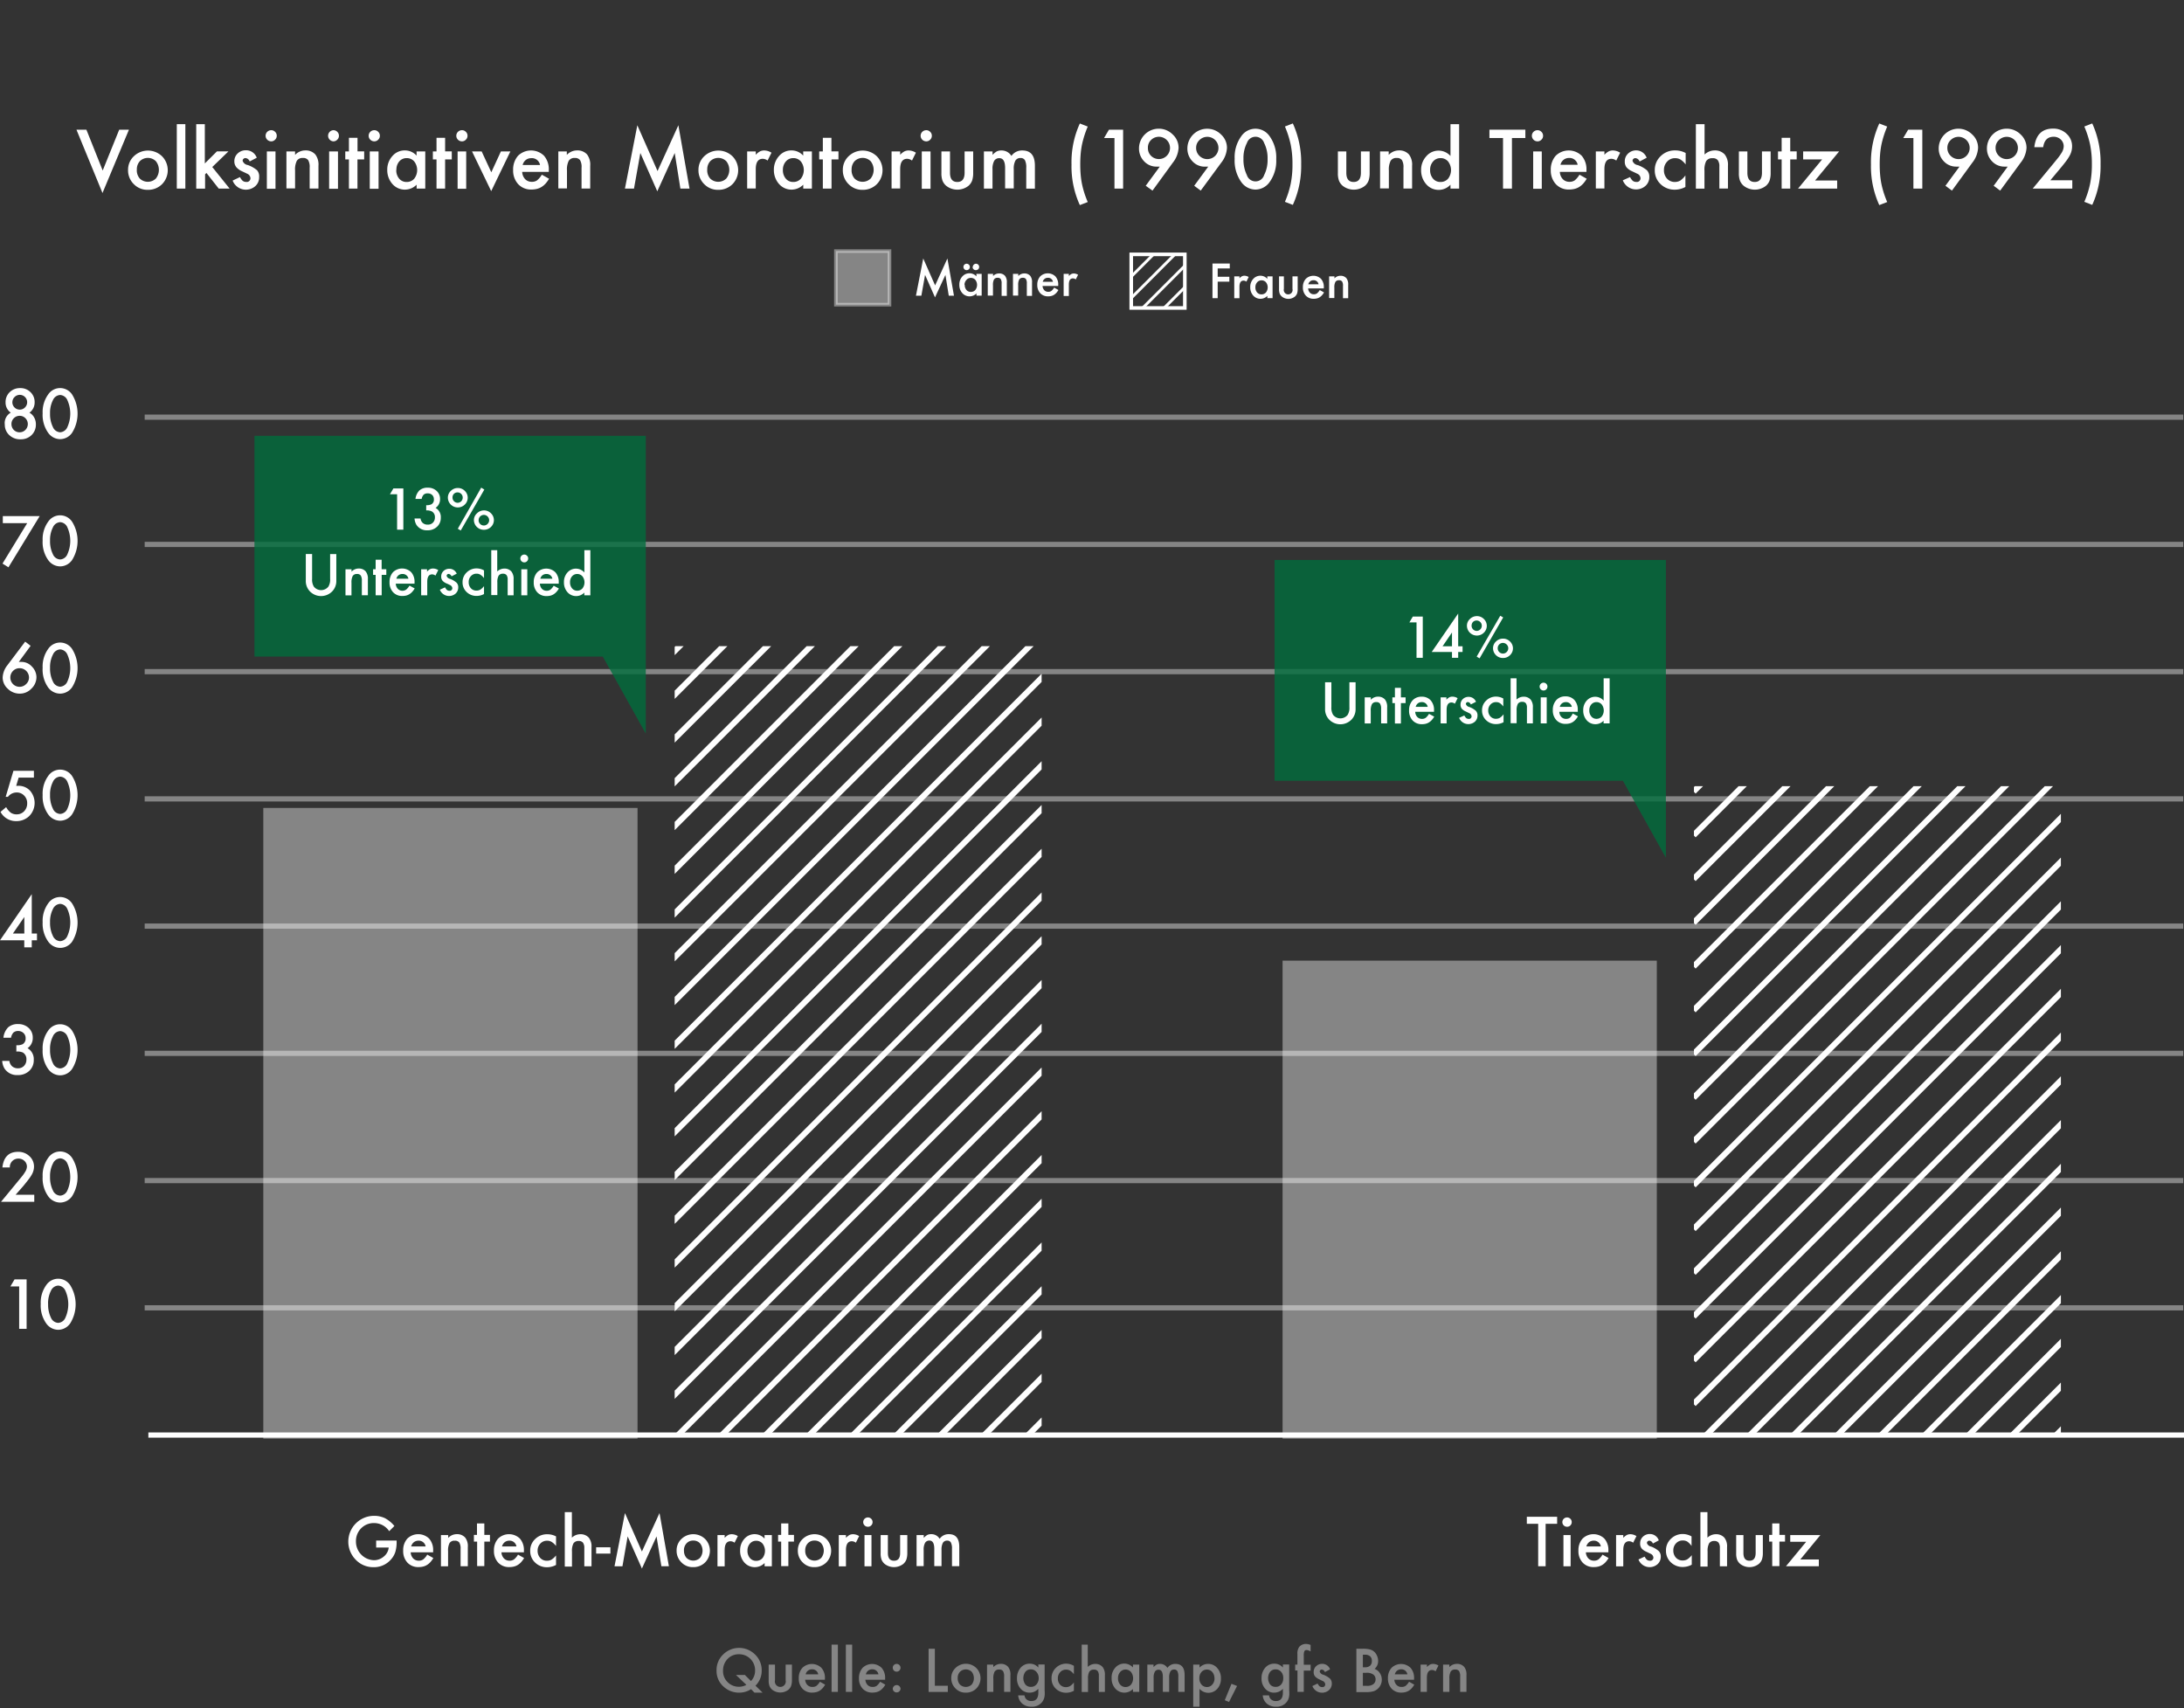 <svg id="Charts" xmlns="http://www.w3.org/2000/svg" xmlns:xlink="http://www.w3.org/1999/xlink" viewBox="0 0 419.37 328.03"><rect x="0" y="0" width="419.37" height="328.03" fill="#333333" stroke="none"/><defs><style>.cls-1,.cls-10,.cls-12,.cls-2,.cls-5,.cls-8{fill:none;}.cls-10,.cls-12,.cls-13,.cls-2,.cls-5,.cls-6,.cls-8{stroke:#fff;stroke-miterlimit:10;}.cls-13,.cls-2{stroke-width:0.69px;}.cls-13,.cls-3,.cls-5{opacity:0.4;}.cls-13,.cls-4,.cls-6{fill:#fff;}.cls-6{stroke-width:1.4px;}.cls-7{clip-path:url(#clip-path);}.cls-8{stroke-width:1.12px;}.cls-9{clip-path:url(#clip-path-2);}.cls-11{clip-path:url(#clip-path-3);}.cls-12{stroke-width:0.55px;}.cls-14{fill:#016d3d;opacity:0.8;}</style><clipPath id="clip-path"><rect class="cls-1" x="129.55" y="124.07" width="70.46" height="151.47"/></clipPath><clipPath id="clip-path-2"><rect class="cls-1" x="325.27" y="150.95" width="70.46" height="124.59"/></clipPath><clipPath id="clip-path-3"><rect class="cls-2" x="217.22" y="48.84" width="10.29" height="10.29"/></clipPath></defs><title>Charts_</title><g class="cls-3"><path class="cls-4" d="M146.44,325h-1.57l-0.65-.67a4.18,4.18,0,0,1-2.31.67,4.32,4.32,0,0,1-2.93-1.12,4,4,0,0,1-1.39-3.14,4.13,4.13,0,0,1,1.32-3.12,4.33,4.33,0,0,1,5.85-.15,4.17,4.17,0,0,1,1.5,3.33,4,4,0,0,1-1.19,2.86ZM143,321.57l1.2,1.2a2.83,2.83,0,0,0,.79-2,3.07,3.07,0,0,0-.89-2.24,3,3,0,0,0-2.2-.9,2.9,2.9,0,0,0-2.19.9,3.14,3.14,0,0,0-.87,2.27,2.9,2.9,0,0,0,.89,2.19,3,3,0,0,0,2.12.88,2.93,2.93,0,0,0,1.47-.37l-2-1.89H143Z"/><path class="cls-4" d="M148.81,319.62v3a1.05,1.05,0,1,0,2.05,0v-3h1.21v3a3.38,3.38,0,0,1-.16,1.08,1.83,1.83,0,0,1-.52.74,2.54,2.54,0,0,1-3.11,0,1.85,1.85,0,0,1-.53-0.74,3,3,0,0,1-.15-1.08v-3h1.21Z"/><path class="cls-4" d="M158.36,322.52h-3.75a1.59,1.59,0,0,0,.42,1,1.28,1.28,0,0,0,1,.38,1.24,1.24,0,0,0,.75-0.21,3,3,0,0,0,.66-0.79l1,0.57a4.1,4.1,0,0,1-.5.69,2.66,2.66,0,0,1-.56.47,2.25,2.25,0,0,1-.65.27,3.14,3.14,0,0,1-.76.09,2.46,2.46,0,0,1-1.88-.75,2.82,2.82,0,0,1-.71-2,2.9,2.9,0,0,1,.69-2,2.62,2.62,0,0,1,3.66,0,2.89,2.89,0,0,1,.67,2v0.28Zm-1.24-1a1.16,1.16,0,0,0-1.22-1,1.25,1.25,0,0,0-.41.07,1.19,1.19,0,0,0-.35.19,1.24,1.24,0,0,0-.27.3,1.42,1.42,0,0,0-.17.4h2.43Z"/><path class="cls-4" d="M160.89,315.78v9.07h-1.21v-9.07h1.21Z"/><path class="cls-4" d="M163.63,315.78v9.07h-1.21v-9.07h1.21Z"/><path class="cls-4" d="M169.92,322.52h-3.75a1.59,1.59,0,0,0,.42,1,1.28,1.28,0,0,0,1,.38,1.24,1.24,0,0,0,.75-0.21,3,3,0,0,0,.66-0.79l1,0.57a4.1,4.1,0,0,1-.5.69,2.66,2.66,0,0,1-.56.47,2.25,2.25,0,0,1-.65.27,3.14,3.14,0,0,1-.76.09,2.46,2.46,0,0,1-1.88-.75,2.82,2.82,0,0,1-.71-2,2.9,2.9,0,0,1,.69-2,2.62,2.62,0,0,1,3.66,0,2.89,2.89,0,0,1,.67,2v0.28Zm-1.24-1a1.16,1.16,0,0,0-1.22-1,1.25,1.25,0,0,0-.41.07,1.19,1.19,0,0,0-.35.19,1.24,1.24,0,0,0-.27.3,1.42,1.42,0,0,0-.17.4h2.43Z"/><path class="cls-4" d="M171.43,320.21a0.71,0.71,0,0,1,.22-0.52,0.75,0.75,0,0,1,1.27.53,0.73,0.73,0,0,1-.22.53,0.75,0.75,0,0,1-1.06,0A0.73,0.73,0,0,1,171.43,320.21Zm0,4a0.75,0.75,0,0,1,1.49,0,0.72,0.72,0,0,1-.22.53,0.76,0.76,0,0,1-1.06,0A0.73,0.73,0,0,1,171.43,324.25Z"/><path class="cls-4" d="M179.51,316.56v7.12H182v1.18h-3.69v-8.29h1.25Z"/><path class="cls-4" d="M182.66,322.2a2.6,2.6,0,0,1,.81-1.93,2.86,2.86,0,0,1,4,0,2.8,2.8,0,0,1,0,3.94,2.78,2.78,0,0,1-2,.79,2.66,2.66,0,0,1-2-.81A2.71,2.71,0,0,1,182.66,322.2Zm1.24,0a1.77,1.77,0,0,0,.42,1.24,1.63,1.63,0,0,0,2.27,0,2,2,0,0,0,0-2.44,1.61,1.61,0,0,0-2.26,0A1.68,1.68,0,0,0,183.9,322.22Z"/><path class="cls-4" d="M189.52,319.62h1.21v0.48a2,2,0,0,1,1.43-.63,1.8,1.8,0,0,1,1.42.58,2.35,2.35,0,0,1,.44,1.59v3.21h-1.21v-2.92a1.91,1.91,0,0,0-.21-1.07,0.87,0.87,0,0,0-.76-0.3,0.94,0.94,0,0,0-.85.4,2.73,2.73,0,0,0-.25,1.37v2.52h-1.21v-5.23Z"/><path class="cls-4" d="M200.61,324.73q0,0.37,0,.65a4.25,4.25,0,0,1-.07.5,2.22,2.22,0,0,1-.5,1,2.45,2.45,0,0,1-2,.82,2.59,2.59,0,0,1-1.72-.57,2.32,2.32,0,0,1-.81-1.61h1.21a1.37,1.37,0,0,0,.23.6,1.3,1.3,0,0,0,1.1.49q1.33,0,1.33-1.62v-0.73a2.25,2.25,0,0,1-1.66.74,2.23,2.23,0,0,1-1.75-.77,2.87,2.87,0,0,1-.69-2,3,3,0,0,1,.64-1.94,2.22,2.22,0,0,1,1.82-.85,2.11,2.11,0,0,1,1.64.74v-0.59h1.21v5.11Zm-1.16-2.48A1.75,1.75,0,0,0,199,321a1.35,1.35,0,0,0-1.06-.47,1.3,1.3,0,0,0-1.08.51,2.09,2.09,0,0,0,0,2.35,1.3,1.3,0,0,0,1.08.5,1.33,1.33,0,0,0,1.1-.5A1.79,1.79,0,0,0,199.45,322.25Z"/><path class="cls-4" d="M206.21,319.85v1.61a2.94,2.94,0,0,0-.74-0.69,1.44,1.44,0,0,0-.76-0.19,1.49,1.49,0,0,0-1.13.48,1.68,1.68,0,0,0-.45,1.2,1.72,1.72,0,0,0,.43,1.21,1.47,1.47,0,0,0,1.12.47,1.54,1.54,0,0,0,.77-0.19,3.06,3.06,0,0,0,.76-0.71v1.6a3.18,3.18,0,0,1-1.47.38,2.82,2.82,0,0,1-2-.78,2.62,2.62,0,0,1-.82-2,2.65,2.65,0,0,1,.83-2,2.8,2.8,0,0,1,2-.81A3,3,0,0,1,206.21,319.85Z"/><path class="cls-4" d="M207.66,315.78h1.21v4.28a2.08,2.08,0,0,1,1.42-.58,1.84,1.84,0,0,1,1.42.58,2.34,2.34,0,0,1,.45,1.59v3.21H211v-3.09a1.47,1.47,0,0,0-.22-0.91,0.86,0.86,0,0,0-.72-0.28,1,1,0,0,0-.89.39,2.7,2.7,0,0,0-.25,1.37v2.53h-1.21v-9.07Z"/><path class="cls-4" d="M217.55,319.62h1.21v5.23h-1.21v-0.55a2.32,2.32,0,0,1-3.4-.09,2.92,2.92,0,0,1-.7-2,2.83,2.83,0,0,1,.7-2,2.27,2.27,0,0,1,1.76-.79,2.23,2.23,0,0,1,1.64.75v-0.61Zm-2.87,2.6a1.82,1.82,0,0,0,.4,1.22,1.32,1.32,0,0,0,1,.48,1.39,1.39,0,0,0,1.09-.46,2,2,0,0,0,0-2.43,1.37,1.37,0,0,0-1.07-.47,1.34,1.34,0,0,0-1,.47A1.74,1.74,0,0,0,214.68,322.22Z"/><path class="cls-4" d="M220.29,319.62h1.21v0.48a2.54,2.54,0,0,1,.6-0.49,1.44,1.44,0,0,1,.66-0.13,1.6,1.6,0,0,1,1.4.77,1.82,1.82,0,0,1,1.54-.77q1.77,0,1.77,2.14v3.23h-1.21v-2.91a2.23,2.23,0,0,0-.18-1.06,0.66,0.66,0,0,0-.62-0.32,0.79,0.79,0,0,0-.73.38,2.42,2.42,0,0,0-.23,1.21v2.7h-1.21V322q0-1.4-.8-1.4a0.81,0.81,0,0,0-.74.38,2.37,2.37,0,0,0-.23,1.2v2.7h-1.21v-5.23Z"/><path class="cls-4" d="M230.33,327.7h-1.21v-8.08h1.21v0.57a2.24,2.24,0,0,1,1.62-.71,2.26,2.26,0,0,1,1.78.79,2.87,2.87,0,0,1,.71,2,2.83,2.83,0,0,1-.7,2,2.29,2.29,0,0,1-3.41,0v3.43Zm2.87-5.43a1.81,1.81,0,0,0-.41-1.22,1.32,1.32,0,0,0-1-.48,1.38,1.38,0,0,0-1.08.46,1.75,1.75,0,0,0-.41,1.21,1.79,1.79,0,0,0,.41,1.21,1.36,1.36,0,0,0,1.07.47,1.31,1.31,0,0,0,1-.47A1.71,1.71,0,0,0,233.21,322.27Z"/><path class="cls-4" d="M236.47,323.3l1.07,0.42L236,326.79l-0.82-.34Z"/><path class="cls-4" d="M247.57,324.73q0,0.37,0,.65a4.25,4.25,0,0,1-.07.5,2.22,2.22,0,0,1-.5,1,2.45,2.45,0,0,1-2,.82,2.59,2.59,0,0,1-1.72-.57,2.32,2.32,0,0,1-.81-1.61h1.21a1.37,1.37,0,0,0,.23.6,1.3,1.3,0,0,0,1.1.49q1.33,0,1.33-1.62v-0.73a2.25,2.25,0,0,1-1.66.74,2.23,2.23,0,0,1-1.75-.77,2.87,2.87,0,0,1-.69-2,3,3,0,0,1,.64-1.94,2.22,2.22,0,0,1,1.82-.85,2.11,2.11,0,0,1,1.64.74v-0.59h1.21v5.11Zm-1.16-2.48A1.75,1.75,0,0,0,246,321a1.35,1.35,0,0,0-1.06-.47,1.3,1.3,0,0,0-1.08.51,2.09,2.09,0,0,0,0,2.35,1.3,1.3,0,0,0,1.08.5,1.33,1.33,0,0,0,1.1-.5A1.79,1.79,0,0,0,246.41,322.25Z"/><path class="cls-4" d="M250.35,320.75v4.1h-1.21v-4.1H248.7v-1.13h0.43v-2a2.19,2.19,0,0,1,.34-1.4,1.68,1.68,0,0,1,1.38-.57,2.37,2.37,0,0,1,.81.19v1.24l-0.12-.06a1.52,1.52,0,0,0-.64-0.2,0.44,0.44,0,0,0-.44.23,2.23,2.23,0,0,0-.11.87v1.72h1.32v1.13h-1.32Z"/><path class="cls-4" d="M255.4,320.52l-1,.53a0.69,0.69,0,0,0-.58-0.48,0.4,0.4,0,0,0-.29.11,0.37,0.37,0,0,0-.12.28,0.91,0.91,0,0,0,.7.6,4.18,4.18,0,0,1,1.29.76,1.3,1.3,0,0,1,.33.94,1.64,1.64,0,0,1-.56,1.27,2,2,0,0,1-3.17-.8l1-.48a2.22,2.22,0,0,0,.33.48,0.75,0.75,0,0,0,.53.2,0.52,0.52,0,0,0,.61-0.56,0.77,0.77,0,0,0-.47-0.6l-0.37-.18-0.37-.18a2.28,2.28,0,0,1-.74-0.52,1.27,1.27,0,0,1-.27-0.84,1.49,1.49,0,0,1,.47-1.13,1.64,1.64,0,0,1,1.16-.45A1.58,1.58,0,0,1,255.4,320.52Z"/><path class="cls-4" d="M260.45,324.86v-8.29h1.25a5.45,5.45,0,0,1,1.33.13,2,2,0,0,1,.84.44,2.25,2.25,0,0,1,.55.79,2.39,2.39,0,0,1,.21,1,2,2,0,0,1-.68,1.51,2,2,0,0,1,1,.79,2.34,2.34,0,0,1-.3,2.94,2.26,2.26,0,0,1-.93.57,5.39,5.39,0,0,1-1.41.16h-1.9Zm1.25-4.73h0.39a1.44,1.44,0,0,0,1-.31,1.2,1.2,0,0,0,.33-0.91,1.14,1.14,0,0,0-.33-0.89,1.39,1.39,0,0,0-1-.3H261.7v2.41Zm0,3.56h0.77a1.92,1.92,0,0,0,1.25-.33,1.15,1.15,0,0,0,.42-0.91,1.17,1.17,0,0,0-.4-0.9,2.09,2.09,0,0,0-1.4-.36H261.7v2.51Z"/><path class="cls-4" d="M271.49,322.52h-3.75a1.59,1.59,0,0,0,.42,1,1.28,1.28,0,0,0,1,.38,1.24,1.24,0,0,0,.75-0.21,3,3,0,0,0,.66-0.79l1,0.57a4.1,4.1,0,0,1-.5.69,2.66,2.66,0,0,1-.56.47,2.25,2.25,0,0,1-.65.27,3.14,3.14,0,0,1-.76.09,2.46,2.46,0,0,1-1.88-.75,2.82,2.82,0,0,1-.71-2,2.9,2.9,0,0,1,.69-2,2.62,2.62,0,0,1,3.66,0,2.89,2.89,0,0,1,.67,2v0.28Zm-1.24-1a1.16,1.16,0,0,0-1.22-1,1.25,1.25,0,0,0-.41.07,1.19,1.19,0,0,0-.35.19,1.24,1.24,0,0,0-.27.3,1.42,1.42,0,0,0-.17.4h2.43Z"/><path class="cls-4" d="M272.81,319.62H274v0.47a2.31,2.31,0,0,1,.59-0.48,1.35,1.35,0,0,1,.62-0.13,2,2,0,0,1,1,.31l-0.55,1.11a1.16,1.16,0,0,0-.67-0.25q-1,0-1,1.49v2.71h-1.21v-5.23Z"/><path class="cls-4" d="M277.09,319.62h1.21v0.48a2,2,0,0,1,1.43-.63,1.8,1.8,0,0,1,1.42.58,2.35,2.35,0,0,1,.44,1.59v3.21h-1.21v-2.92a1.91,1.91,0,0,0-.21-1.07,0.87,0.87,0,0,0-.76-0.3,0.94,0.94,0,0,0-.85.4,2.73,2.73,0,0,0-.25,1.37v2.52h-1.21v-5.23Z"/></g><path class="cls-4" d="M3.68,247H2l0.79-1.35H5.11v9.5H3.68V247Z"/><path class="cls-4" d="M7.82,250.37a5.73,5.73,0,0,1,1.06-3.62,2.76,2.76,0,0,1,4.59,0,6.94,6.94,0,0,1,0,7.36,2.82,2.82,0,0,1-2.29,1.22,2.85,2.85,0,0,1-2.3-1.22A5.93,5.93,0,0,1,7.82,250.37Zm1.42,0A5.63,5.63,0,0,0,9.78,253a1.6,1.6,0,0,0,1.39,1,1.61,1.61,0,0,0,1.39-1,6.3,6.3,0,0,0,0-5.16,1.61,1.61,0,0,0-1.39-1,1.61,1.61,0,0,0-1.39,1A5.26,5.26,0,0,0,9.23,250.37Z"/><path class="cls-4" d="M3,229.4H6.58v1.35H0.2l3.3-4q0.49-.6.82-1a7.89,7.89,0,0,0,.5-0.73,2.06,2.06,0,0,0,.35-1,1.48,1.48,0,0,0-.47-1.11,1.61,1.61,0,0,0-1.16-.45,1.61,1.61,0,0,0-1.65,1.7H0.46q0.34-3,3-3a3.06,3.06,0,0,1,2.18.82,2.68,2.68,0,0,1,.89,2,3.11,3.11,0,0,1-.41,1.52,7.43,7.43,0,0,1-.61.92q-0.4.53-1,1.26Z"/><path class="cls-4" d="M8.19,225.94a5.73,5.73,0,0,1,1.06-3.62,2.76,2.76,0,0,1,4.59,0,6.94,6.94,0,0,1,0,7.36,2.82,2.82,0,0,1-2.29,1.22,2.85,2.85,0,0,1-2.3-1.22A5.93,5.93,0,0,1,8.19,225.94Zm1.42,0a5.63,5.63,0,0,0,.55,2.63,1.6,1.6,0,0,0,1.39,1,1.61,1.61,0,0,0,1.39-1,6.3,6.3,0,0,0,0-5.16,1.61,1.61,0,0,0-1.39-1,1.61,1.61,0,0,0-1.39,1A5.26,5.26,0,0,0,9.61,225.95Z"/><path class="cls-4" d="M3.14,201.91v-1.22a2.49,2.49,0,0,0,1.22-.2,1.25,1.25,0,0,0,.56-1.14,1.3,1.3,0,0,0-.41-1,1.43,1.43,0,0,0-1-.39,1.35,1.35,0,0,0-.92.29,1.92,1.92,0,0,0-.47,1H0.66a3.29,3.29,0,0,1,.91-2,2.77,2.77,0,0,1,1.93-.62,2.86,2.86,0,0,1,2,.74,2.46,2.46,0,0,1,.79,1.89,2.34,2.34,0,0,1-1,2,2.41,2.41,0,0,1,1.19,2.26,2.74,2.74,0,0,1-.86,2.09,3.1,3.1,0,0,1-2.21.81,2.84,2.84,0,0,1-2.55-1.26,3.27,3.27,0,0,1-.44-1.46H1.8a1.68,1.68,0,0,0,.54,1.05,1.66,1.66,0,0,0,1.12.37,1.55,1.55,0,0,0,1.15-.46,1.66,1.66,0,0,0,.46-1.2,1.46,1.46,0,0,0-.68-1.37A2.54,2.54,0,0,0,3.14,201.91Z"/><path class="cls-4" d="M8.19,201.51a5.73,5.73,0,0,1,1.06-3.62,2.76,2.76,0,0,1,4.59,0,6.94,6.94,0,0,1,0,7.36,2.82,2.82,0,0,1-2.29,1.22,2.85,2.85,0,0,1-2.3-1.22A5.93,5.93,0,0,1,8.19,201.51Zm1.42,0a5.63,5.63,0,0,0,.55,2.63,1.6,1.6,0,0,0,1.39,1,1.61,1.61,0,0,0,1.39-1,6.3,6.3,0,0,0,0-5.16,1.61,1.61,0,0,0-1.39-1,1.61,1.61,0,0,0-1.39,1A5.26,5.26,0,0,0,9.61,201.52Z"/><path class="cls-4" d="M6.1,179.24h1v1.3h-1v1.35H4.66v-1.35H0l6.1-8.86v7.56Zm-1.43,0v-3.18l-2.19,3.18H4.66Z"/><path class="cls-4" d="M8.19,177.08a5.73,5.73,0,0,1,1.06-3.62,2.76,2.76,0,0,1,4.59,0,6.94,6.94,0,0,1,0,7.36A2.82,2.82,0,0,1,11.55,182a2.85,2.85,0,0,1-2.3-1.22A5.93,5.93,0,0,1,8.19,177.08Zm1.42,0a5.63,5.63,0,0,0,.55,2.63,1.6,1.6,0,0,0,1.39,1,1.61,1.61,0,0,0,1.39-1,6.3,6.3,0,0,0,0-5.16,1.61,1.61,0,0,0-1.39-1,1.61,1.61,0,0,0-1.39,1A5.26,5.26,0,0,0,9.61,177.08Z"/><path class="cls-4" d="M6.51,149.31H3.58l-0.47,1.57,0.2,0H3.49a3,3,0,0,1,2.27.93,3.58,3.58,0,0,1-.12,4.85,3.51,3.51,0,0,1-2.54,1,3.35,3.35,0,0,1-3-1.77l1.08-.92a3.35,3.35,0,0,0,.9,1.08,1.94,1.94,0,0,0,1.11.31,1.93,1.93,0,0,0,1.45-.6,2.12,2.12,0,0,0,.58-1.51,2,2,0,0,0-.58-1.49,1.93,1.93,0,0,0-1.45-.6,2.11,2.11,0,0,0-1.67.84H1.09l1.49-5H6.51v1.35Z"/><path class="cls-4" d="M8.19,152.65A5.73,5.73,0,0,1,9.25,149a2.76,2.76,0,0,1,4.59,0,6.94,6.94,0,0,1,0,7.36,2.82,2.82,0,0,1-2.29,1.22,2.85,2.85,0,0,1-2.3-1.22A5.93,5.93,0,0,1,8.19,152.65Zm1.42,0a5.63,5.63,0,0,0,.55,2.63,1.6,1.6,0,0,0,1.39,1,1.61,1.61,0,0,0,1.39-1,6.3,6.3,0,0,0,0-5.16,1.61,1.61,0,0,0-1.39-1,1.61,1.61,0,0,0-1.39,1A5.26,5.26,0,0,0,9.61,152.66Z"/><path class="cls-4" d="M4.83,123.2L5.88,124l-2.27,3.09,0.31,0h0.2a2.67,2.67,0,0,1,2,.89A2.94,2.94,0,0,1,7,130,3.05,3.05,0,0,1,6,132.25a3,3,0,0,1-2.23.93,3.2,3.2,0,0,1-2.26-.92,2.91,2.91,0,0,1-1-2.17,4.09,4.09,0,0,1,.93-2.39Zm0.74,6.91a1.8,1.8,0,0,0-1.8-1.81,1.73,1.73,0,0,0-1.27.52,1.8,1.8,0,0,0,0,2.53,1.74,1.74,0,0,0,1.28.52A1.72,1.72,0,0,0,5,131.36,1.71,1.71,0,0,0,5.57,130.11Z"/><path class="cls-4" d="M8.19,128.22a5.73,5.73,0,0,1,1.06-3.62,2.76,2.76,0,0,1,4.59,0,6.94,6.94,0,0,1,0,7.36,2.82,2.82,0,0,1-2.29,1.22A2.85,2.85,0,0,1,9.25,132,5.93,5.93,0,0,1,8.19,128.22Zm1.42,0a5.63,5.63,0,0,0,.55,2.63,1.6,1.6,0,0,0,1.39,1,1.61,1.61,0,0,0,1.39-1,6.3,6.3,0,0,0,0-5.16,1.61,1.61,0,0,0-1.39-1,1.61,1.61,0,0,0-1.39,1A5.26,5.26,0,0,0,9.61,128.22Z"/><path class="cls-4" d="M5.22,100.45H0.54V99.1H7.62l-6,9.83-1.14-.72Z"/><path class="cls-4" d="M8.19,103.79a5.73,5.73,0,0,1,1.06-3.62,2.76,2.76,0,0,1,4.59,0,6.94,6.94,0,0,1,0,7.36,2.82,2.82,0,0,1-2.29,1.22,2.85,2.85,0,0,1-2.3-1.22A5.93,5.93,0,0,1,8.19,103.79Zm1.42,0a5.63,5.63,0,0,0,.55,2.63,1.6,1.6,0,0,0,1.39,1,1.61,1.61,0,0,0,1.39-1,6.3,6.3,0,0,0,0-5.16,1.61,1.61,0,0,0-1.39-1,1.61,1.61,0,0,0-1.39,1A5.26,5.26,0,0,0,9.61,103.79Z"/><path class="cls-4" d="M2.07,79.23a2.33,2.33,0,0,1-1-2,2.59,2.59,0,0,1,.79-1.93,2.74,2.74,0,0,1,2-.78,2.69,2.69,0,0,1,2,.78,2.59,2.59,0,0,1,.79,1.94,2.39,2.39,0,0,1-1,2,2.2,2.2,0,0,1,.9.9,2.62,2.62,0,0,1,.34,1.33,2.77,2.77,0,0,1-.83,2.07,2.9,2.9,0,0,1-2.11.81,3,3,0,0,1-2.17-.81,2.69,2.69,0,0,1-.86-2A2.29,2.29,0,0,1,2.07,79.23ZM2.2,81.42a1.58,1.58,0,0,0,.45,1.13A1.51,1.51,0,0,0,3.77,83a1.51,1.51,0,0,0,1.11-.46,1.59,1.59,0,0,0,0-2.24,1.51,1.51,0,0,0-1.11-.46,1.53,1.53,0,0,0-1.11.46A1.51,1.51,0,0,0,2.2,81.42Zm0.17-4.21A1.42,1.42,0,0,0,3.8,78.65a1.37,1.37,0,0,0,1-.42,1.41,1.41,0,0,0,0-2,1.41,1.41,0,0,0-2,0A1.34,1.34,0,0,0,2.38,77.21Z"/><path class="cls-4" d="M8.19,79.36a5.73,5.73,0,0,1,1.06-3.62,2.76,2.76,0,0,1,4.59,0,6.94,6.94,0,0,1,0,7.36,2.82,2.82,0,0,1-2.29,1.22,2.85,2.85,0,0,1-2.3-1.22A5.93,5.93,0,0,1,8.19,79.36Zm1.42,0A5.63,5.63,0,0,0,10.16,82a1.6,1.6,0,0,0,1.39,1,1.61,1.61,0,0,0,1.39-1,6.3,6.3,0,0,0,0-5.16,1.61,1.61,0,0,0-1.39-1,1.61,1.61,0,0,0-1.39,1A5.26,5.26,0,0,0,9.61,79.37Z"/><line class="cls-5" x1="27.78" y1="251.11" x2="419.22" y2="251.11"/><line class="cls-5" x1="27.78" y1="226.68" x2="419.22" y2="226.68"/><line class="cls-5" x1="27.78" y1="202.25" x2="419.22" y2="202.25"/><line class="cls-5" x1="27.78" y1="177.82" x2="419.22" y2="177.82"/><line class="cls-5" x1="27.78" y1="153.39" x2="419.22" y2="153.39"/><line class="cls-5" x1="27.78" y1="128.96" x2="419.22" y2="128.96"/><line class="cls-5" x1="27.78" y1="104.53" x2="419.22" y2="104.53"/><line class="cls-5" x1="27.78" y1="80.1" x2="419.22" y2="80.1"/><g class="cls-3"><rect class="cls-6" x="51.26" y="155.83" width="70.46" height="119.71"/><rect class="cls-6" x="246.98" y="185.15" width="70.46" height="90.39"/></g><path class="cls-4" d="M296.79,292.58v8.15h-1.43v-8.15h-2.18v-1.35H299v1.35h-2.18Z"/><path class="cls-4" d="M300,292.25a0.9,0.9,0,0,1,.9-0.89,0.87,0.87,0,0,1,.64.26,0.85,0.85,0,0,1,.26.63,0.87,0.87,0,0,1-.26.64,0.85,0.85,0,0,1-.63.26A0.9,0.9,0,0,1,300,292.25Zm1.59,2.49v6h-1.38v-6h1.38Z"/><path class="cls-4" d="M308.81,298.06h-4.29a1.82,1.82,0,0,0,.48,1.17,1.46,1.46,0,0,0,1.09.43,1.42,1.42,0,0,0,.86-0.25,3.51,3.51,0,0,0,.76-0.91l1.17,0.65a4.69,4.69,0,0,1-.57.79,3,3,0,0,1-.65.54,2.61,2.61,0,0,1-.74.31,3.64,3.64,0,0,1-.87.1,2.82,2.82,0,0,1-2.15-.86,3.23,3.23,0,0,1-.81-2.3,3.32,3.32,0,0,1,.79-2.3,3,3,0,0,1,4.2,0,3.31,3.31,0,0,1,.76,2.32v0.33Zm-1.42-1.13a1.33,1.33,0,0,0-1.4-1.11,1.45,1.45,0,0,0-.47.08,1.37,1.37,0,0,0-.4.22,1.44,1.44,0,0,0-.31.35,1.62,1.62,0,0,0-.2.46h2.78Z"/><path class="cls-4" d="M310.32,294.74h1.38v0.54a2.65,2.65,0,0,1,.68-0.55,1.55,1.55,0,0,1,.71-0.15,2.24,2.24,0,0,1,1.14.36l-0.63,1.27a1.33,1.33,0,0,0-.77-0.28q-1.13,0-1.13,1.71v3.11h-1.38v-6Z"/><path class="cls-4" d="M318.52,295.76l-1.14.61a0.79,0.79,0,0,0-.67-0.55,0.46,0.46,0,0,0-.33.13,0.42,0.42,0,0,0-.14.32,1,1,0,0,0,.8.68,4.77,4.77,0,0,1,1.48.87,1.49,1.49,0,0,1,.38,1.08,1.88,1.88,0,0,1-.64,1.45,2.3,2.3,0,0,1-3.64-.92l1.18-.55a2.54,2.54,0,0,0,.38.55,0.86,0.86,0,0,0,.6.23,0.59,0.59,0,0,0,.7-0.64,0.88,0.88,0,0,0-.54-0.69l-0.42-.2-0.42-.2a2.61,2.61,0,0,1-.85-0.59,1.46,1.46,0,0,1-.31-1,1.71,1.71,0,0,1,.54-1.29,1.88,1.88,0,0,1,1.33-.51A1.81,1.81,0,0,1,318.52,295.76Z"/><path class="cls-4" d="M324.81,295v1.84A3.37,3.37,0,0,0,324,296a1.66,1.66,0,0,0-.87-0.22,1.71,1.71,0,0,0-1.3.55,1.92,1.92,0,0,0-.52,1.37,2,2,0,0,0,.5,1.38,1.68,1.68,0,0,0,1.29.54,1.76,1.76,0,0,0,.88-0.21,3.48,3.48,0,0,0,.87-0.81v1.83a3.64,3.64,0,0,1-1.69.44,3.23,3.23,0,0,1-2.33-.9,3,3,0,0,1-.93-2.25,3,3,0,0,1,.95-2.26,3.21,3.21,0,0,1,2.33-.92A3.49,3.49,0,0,1,324.81,295Z"/><path class="cls-4" d="M326.48,290.34h1.38v4.9a2.38,2.38,0,0,1,1.63-.66,2.1,2.1,0,0,1,1.62.66,2.68,2.68,0,0,1,.52,1.83v3.67h-1.38v-3.54a1.69,1.69,0,0,0-.25-1,1,1,0,0,0-.82-0.32,1.13,1.13,0,0,0-1,.45,3.09,3.09,0,0,0-.29,1.56v2.9h-1.38V290.34Z"/><path class="cls-4" d="M334.77,294.74v3.44q0,1.49,1.17,1.49t1.18-1.49v-3.44h1.38v3.47a3.89,3.89,0,0,1-.18,1.24,2.09,2.09,0,0,1-.6.84,2.91,2.91,0,0,1-3.56,0,2.12,2.12,0,0,1-.61-0.84,3.42,3.42,0,0,1-.17-1.24v-3.47h1.38Z"/><path class="cls-4" d="M341.68,296v4.7H340.3V296h-0.59v-1.29h0.59v-2.2h1.38v2.2h1.08V296h-1.08Z"/><path class="cls-4" d="M345.69,299.43h3.56v1.3h-6.31l3.88-4.7h-3.06v-1.29h5.79Z"/><path class="cls-4" d="M72.23,295.79h3.93v0.31a6.48,6.48,0,0,1-.25,1.89,4,4,0,0,1-.83,1.43,4.3,4.3,0,0,1-3.37,1.49,4.63,4.63,0,0,1-3.41-1.44,4.95,4.95,0,0,1,3.54-8.42,4.84,4.84,0,0,1,2.08.45A6,6,0,0,1,75.73,293l-1,1a3.47,3.47,0,0,0-2.85-1.56,3.4,3.4,0,0,0-2.53,1,3.47,3.47,0,0,0-1,2.56,3.57,3.57,0,0,0,3.45,3.57,2.87,2.87,0,0,0,1.9-.71,2.53,2.53,0,0,0,.94-1.72H72.23v-1.35Z"/><path class="cls-4" d="M83.15,298.06H78.86a1.82,1.82,0,0,0,.48,1.17,1.46,1.46,0,0,0,1.09.43,1.42,1.42,0,0,0,.85-0.25,3.51,3.51,0,0,0,.76-0.91l1.17,0.65a4.72,4.72,0,0,1-.57.79,3,3,0,0,1-.65.54,2.62,2.62,0,0,1-.74.31,3.63,3.63,0,0,1-.87.1,2.82,2.82,0,0,1-2.15-.86,3.23,3.23,0,0,1-.81-2.3,3.32,3.32,0,0,1,.79-2.3,3,3,0,0,1,4.2,0,3.32,3.32,0,0,1,.76,2.32v0.33Zm-1.42-1.13a1.33,1.33,0,0,0-1.4-1.11,1.45,1.45,0,0,0-.47.08,1.39,1.39,0,0,0-.4.22,1.41,1.41,0,0,0-.31.35,1.6,1.6,0,0,0-.2.46h2.78Z"/><path class="cls-4" d="M84.67,294.74h1.39v0.55a2.27,2.27,0,0,1,1.64-.72,2.06,2.06,0,0,1,1.63.66,2.69,2.69,0,0,1,.5,1.83v3.67H88.44v-3.34a2.19,2.19,0,0,0-.25-1.22,1,1,0,0,0-.87-0.34,1.07,1.07,0,0,0-1,.45,3.13,3.13,0,0,0-.28,1.57v2.89H84.67v-6Z"/><path class="cls-4" d="M93,296v4.7H91.62V296H91v-1.29h0.59v-2.2H93v2.2h1.08V296H93Z"/><path class="cls-4" d="M100.59,298.06H96.29a1.82,1.82,0,0,0,.48,1.17,1.46,1.46,0,0,0,1.09.43,1.42,1.42,0,0,0,.85-0.25,3.51,3.51,0,0,0,.76-0.91l1.17,0.65a4.72,4.72,0,0,1-.57.79,3,3,0,0,1-.65.54,2.62,2.62,0,0,1-.74.31,3.63,3.63,0,0,1-.87.1,2.82,2.82,0,0,1-2.15-.86,3.23,3.23,0,0,1-.81-2.3,3.32,3.32,0,0,1,.79-2.3,3,3,0,0,1,4.2,0,3.32,3.32,0,0,1,.76,2.32v0.33Zm-1.42-1.13a1.33,1.33,0,0,0-1.4-1.11,1.45,1.45,0,0,0-.47.08,1.39,1.39,0,0,0-.4.22,1.41,1.41,0,0,0-.31.35,1.6,1.6,0,0,0-.2.46h2.78Z"/><path class="cls-4" d="M106.77,295v1.84a3.38,3.38,0,0,0-.85-0.79,1.65,1.65,0,0,0-.87-0.22,1.71,1.71,0,0,0-1.3.55,1.92,1.92,0,0,0-.52,1.37,2,2,0,0,0,.5,1.38,1.68,1.68,0,0,0,1.29.54,1.76,1.76,0,0,0,.88-0.21,3.48,3.48,0,0,0,.87-0.81v1.83a3.64,3.64,0,0,1-1.69.44,3.23,3.23,0,0,1-2.33-.9,3,3,0,0,1-.94-2.25,3,3,0,0,1,.95-2.26,3.2,3.2,0,0,1,2.33-.92A3.48,3.48,0,0,1,106.77,295Z"/><path class="cls-4" d="M108.43,290.34h1.38v4.9a2.38,2.38,0,0,1,1.63-.66,2.11,2.11,0,0,1,1.62.66,2.68,2.68,0,0,1,.52,1.83v3.67h-1.38v-3.54a1.69,1.69,0,0,0-.26-1,1,1,0,0,0-.82-0.32,1.13,1.13,0,0,0-1,.45,3.08,3.08,0,0,0-.29,1.56v2.9h-1.38V290.34Z"/><path class="cls-4" d="M114.47,297.09h2.74v1.21h-2.74v-1.21Z"/><path class="cls-4" d="M118,300.73l2-10.21,3.26,7.38,3.38-7.38,1.8,10.21H127L126.07,295l-2.81,6.17L120.52,295l-1,5.74H118Z"/><path class="cls-4" d="M129.92,297.7a3,3,0,0,1,.93-2.21,3.28,3.28,0,0,1,4.54,0,3.21,3.21,0,0,1,0,4.51,3.17,3.17,0,0,1-2.29.9,3,3,0,0,1-2.26-.92A3.1,3.1,0,0,1,129.92,297.7Zm1.42,0a2,2,0,0,0,.48,1.42,1.87,1.87,0,0,0,2.6,0,2.25,2.25,0,0,0,0-2.79,1.69,1.69,0,0,0-1.3-.53,1.67,1.67,0,0,0-1.29.53A1.93,1.93,0,0,0,131.33,297.72Z"/><path class="cls-4" d="M137.77,294.74h1.38v0.54a2.65,2.65,0,0,1,.68-0.55,1.55,1.55,0,0,1,.71-0.15,2.24,2.24,0,0,1,1.14.36l-0.63,1.27a1.32,1.32,0,0,0-.77-0.28q-1.13,0-1.13,1.71v3.11h-1.38v-6Z"/><path class="cls-4" d="M146.82,294.74h1.39v6h-1.39v-0.63a2.66,2.66,0,0,1-3.89-.1,3.34,3.34,0,0,1-.81-2.29,3.24,3.24,0,0,1,.81-2.25,2.6,2.6,0,0,1,2-.9,2.55,2.55,0,0,1,1.88.86v-0.7Zm-3.29,3a2.09,2.09,0,0,0,.46,1.4,1.51,1.51,0,0,0,1.19.55,1.59,1.59,0,0,0,1.24-.53,2.28,2.28,0,0,0,0-2.78,1.56,1.56,0,0,0-1.23-.54,1.53,1.53,0,0,0-1.19.54A2,2,0,0,0,143.53,297.72Z"/><path class="cls-4" d="M151.38,296v4.7H150V296h-0.59v-1.29H150v-2.2h1.38v2.2h1.08V296h-1.08Z"/><path class="cls-4" d="M153.2,297.7a3,3,0,0,1,.93-2.21,3.28,3.28,0,0,1,4.54,0,3.21,3.21,0,0,1,0,4.51,3.17,3.17,0,0,1-2.29.9,3,3,0,0,1-2.26-.92A3.1,3.1,0,0,1,153.2,297.7Zm1.42,0a2,2,0,0,0,.48,1.42,1.87,1.87,0,0,0,2.6,0,2.25,2.25,0,0,0,0-2.79,1.69,1.69,0,0,0-1.3-.53,1.67,1.67,0,0,0-1.29.53A1.93,1.93,0,0,0,154.62,297.72Z"/><path class="cls-4" d="M161.06,294.74h1.38v0.54a2.65,2.65,0,0,1,.68-0.55,1.55,1.55,0,0,1,.71-0.15,2.24,2.24,0,0,1,1.14.36l-0.63,1.27a1.32,1.32,0,0,0-.77-0.28q-1.13,0-1.13,1.71v3.11h-1.38v-6Z"/><path class="cls-4" d="M165.75,292.25a0.9,0.9,0,0,1,.9-0.89,0.87,0.87,0,0,1,.64.26,0.85,0.85,0,0,1,.26.63,0.87,0.87,0,0,1-.26.64,0.85,0.85,0,0,1-.63.26A0.9,0.9,0,0,1,165.75,292.25Zm1.59,2.49v6H166v-6h1.38Z"/><path class="cls-4" d="M170.49,294.74v3.44q0,1.49,1.18,1.49t1.17-1.49v-3.44h1.38v3.47a3.86,3.86,0,0,1-.18,1.24,2.09,2.09,0,0,1-.6.84,2.91,2.91,0,0,1-3.56,0,2.12,2.12,0,0,1-.61-0.84,3.43,3.43,0,0,1-.17-1.24v-3.47h1.38Z"/><path class="cls-4" d="M176,294.74h1.38v0.55a2.89,2.89,0,0,1,.68-0.57,1.66,1.66,0,0,1,.76-0.15,1.84,1.84,0,0,1,1.61.89,2.08,2.08,0,0,1,1.77-.89q2,0,2,2.45v3.7H182.8v-3.33a2.58,2.58,0,0,0-.21-1.22,0.76,0.76,0,0,0-.71-0.36,0.9,0.9,0,0,0-.83.43,2.77,2.77,0,0,0-.26,1.38v3.09h-1.39v-3.31q0-1.6-.92-1.6a0.93,0.93,0,0,0-.85.44,2.72,2.72,0,0,0-.27,1.38v3.09H176v-6Z"/><g class="cls-7"><line class="cls-8" x1="129.17" y1="343.78" x2="208.37" y2="264.59"/><line class="cls-8" x1="129.17" y1="335.38" x2="208.37" y2="256.19"/><line class="cls-8" x1="129.17" y1="326.98" x2="208.37" y2="247.79"/><line class="cls-8" x1="129.17" y1="318.58" x2="208.37" y2="239.39"/><line class="cls-8" x1="129.17" y1="310.18" x2="208.37" y2="230.99"/><line class="cls-8" x1="129.17" y1="301.78" x2="208.37" y2="222.59"/><line class="cls-8" x1="129.17" y1="293.38" x2="208.37" y2="214.19"/><line class="cls-8" x1="129.17" y1="284.98" x2="208.37" y2="205.79"/><line class="cls-8" x1="129.17" y1="276.58" x2="208.37" y2="197.39"/><line class="cls-8" x1="129.17" y1="268.18" x2="208.37" y2="188.99"/><line class="cls-8" x1="129.17" y1="259.78" x2="208.37" y2="180.59"/><line class="cls-8" x1="129.17" y1="251.38" x2="208.37" y2="172.19"/><line class="cls-8" x1="129.17" y1="242.98" x2="208.37" y2="163.79"/><line class="cls-8" x1="129.17" y1="234.58" x2="208.37" y2="155.39"/><line class="cls-8" x1="129.17" y1="226.18" x2="208.37" y2="146.99"/><line class="cls-8" x1="129.17" y1="217.78" x2="208.37" y2="138.59"/><line class="cls-8" x1="129.17" y1="209.38" x2="208.37" y2="130.19"/><line class="cls-8" x1="129.17" y1="200.98" x2="208.37" y2="121.79"/><line class="cls-8" x1="129.17" y1="192.58" x2="208.37" y2="113.39"/><line class="cls-8" x1="129.17" y1="184.18" x2="208.37" y2="104.99"/><line class="cls-8" x1="129.17" y1="175.78" x2="208.37" y2="96.59"/><line class="cls-8" x1="129.17" y1="167.38" x2="208.37" y2="88.19"/><line class="cls-8" x1="129.17" y1="158.98" x2="208.37" y2="79.79"/><line class="cls-8" x1="129.17" y1="150.58" x2="208.37" y2="71.39"/><line class="cls-8" x1="129.17" y1="142.18" x2="208.37" y2="62.99"/><line class="cls-8" x1="129.17" y1="133.78" x2="208.37" y2="54.59"/><line class="cls-8" x1="129.17" y1="125.38" x2="208.37" y2="46.19"/></g><g class="cls-9"><line class="cls-8" x1="325.2" y1="345.18" x2="404.39" y2="265.99"/><line class="cls-8" x1="325.2" y1="336.78" x2="404.39" y2="257.59"/><line class="cls-8" x1="325.2" y1="328.38" x2="404.39" y2="249.19"/><line class="cls-8" x1="325.2" y1="319.98" x2="404.39" y2="240.79"/><line class="cls-8" x1="325.2" y1="311.58" x2="404.39" y2="232.39"/><line class="cls-8" x1="325.2" y1="303.18" x2="404.39" y2="223.99"/><line class="cls-8" x1="325.2" y1="294.78" x2="404.39" y2="215.59"/><line class="cls-8" x1="325.2" y1="286.38" x2="404.39" y2="207.19"/><line class="cls-8" x1="325.2" y1="277.98" x2="404.39" y2="198.79"/><line class="cls-8" x1="325.2" y1="269.58" x2="404.39" y2="190.39"/><line class="cls-8" x1="325.2" y1="261.18" x2="404.39" y2="181.99"/><line class="cls-8" x1="325.2" y1="252.78" x2="404.39" y2="173.59"/><line class="cls-8" x1="325.2" y1="244.38" x2="404.39" y2="165.19"/><line class="cls-8" x1="325.2" y1="235.98" x2="404.39" y2="156.79"/><line class="cls-8" x1="325.2" y1="227.58" x2="404.39" y2="148.39"/><line class="cls-8" x1="325.2" y1="219.18" x2="404.39" y2="139.99"/><line class="cls-8" x1="325.2" y1="210.78" x2="404.39" y2="131.59"/><line class="cls-8" x1="325.2" y1="202.38" x2="404.39" y2="123.19"/><line class="cls-8" x1="325.2" y1="193.98" x2="404.39" y2="114.79"/><line class="cls-8" x1="325.2" y1="185.58" x2="404.39" y2="106.39"/><line class="cls-8" x1="325.2" y1="177.18" x2="404.39" y2="97.99"/><line class="cls-8" x1="325.2" y1="168.78" x2="404.39" y2="89.59"/><line class="cls-8" x1="325.2" y1="160.38" x2="404.39" y2="81.19"/><line class="cls-8" x1="325.2" y1="151.98" x2="404.39" y2="72.79"/></g><line class="cls-10" x1="28.49" y1="275.54" x2="419.37" y2="275.54"/><g class="cls-11"><line class="cls-12" x1="216.88" y1="69.91" x2="255.68" y2="31.1"/><line class="cls-12" x1="216.88" y1="65.79" x2="255.68" y2="26.98"/><line class="cls-12" x1="216.88" y1="61.67" x2="255.68" y2="22.87"/><line class="cls-12" x1="216.88" y1="57.56" x2="255.68" y2="18.75"/><line class="cls-12" x1="216.88" y1="53.44" x2="255.68" y2="14.64"/><line class="cls-12" x1="216.88" y1="49.33" x2="255.68" y2="10.52"/></g><rect class="cls-2" x="217.22" y="48.84" width="10.29" height="10.29"/><path class="cls-4" d="M236.14,51.54h-2.32v1.6h2.24v0.94h-2.24v3.17h-1V50.6h3.32v0.94Z"/><path class="cls-4" d="M237,53.06h1v0.37a1.86,1.86,0,0,1,.47-0.38,1.09,1.09,0,0,1,.5-0.11,1.57,1.57,0,0,1,.8.25l-0.44.89a0.93,0.93,0,0,0-.54-0.2q-0.79,0-.79,1.2v2.18h-1V53.06Z"/><path class="cls-4" d="M243.36,53.06h1v4.19h-1V56.81a1.86,1.86,0,0,1-2.73-.07,2.34,2.34,0,0,1-.56-1.6,2.27,2.27,0,0,1,.56-1.57,1.82,1.82,0,0,1,1.41-.63,1.78,1.78,0,0,1,1.31.6V53.06Zm-2.3,2.08a1.46,1.46,0,0,0,.32,1,1.06,1.06,0,0,0,.84.38,1.11,1.11,0,0,0,.87-0.37,1.59,1.59,0,0,0,0-1.95,1.09,1.09,0,0,0-.86-0.37,1.07,1.07,0,0,0-.84.38A1.4,1.4,0,0,0,241.06,55.14Z"/><path class="cls-4" d="M246.53,53.06v2.41a0.85,0.85,0,1,0,1.65,0V53.06h1v2.43a2.72,2.72,0,0,1-.12.87,1.46,1.46,0,0,1-.42.59,2,2,0,0,1-2.49,0,1.49,1.49,0,0,1-.43-0.59,2.4,2.4,0,0,1-.12-0.87V53.06h1Z"/><path class="cls-4" d="M254.19,55.38h-3a1.27,1.27,0,0,0,.34.82,1,1,0,0,0,.76.3,1,1,0,0,0,.6-0.17,2.46,2.46,0,0,0,.53-0.64l0.82,0.46a3.29,3.29,0,0,1-.4.55,2.11,2.11,0,0,1-.45.38,1.83,1.83,0,0,1-.52.22,2.55,2.55,0,0,1-.61.07,2,2,0,0,1-1.51-.6,2.26,2.26,0,0,1-.57-1.61,2.33,2.33,0,0,1,.55-1.61,2.1,2.1,0,0,1,2.94,0,2.32,2.32,0,0,1,.53,1.62v0.23Zm-1-.79a0.93,0.93,0,0,0-1-.78,1,1,0,0,0-.33.05,1,1,0,0,0-.28.16,1,1,0,0,0-.22.24,1.13,1.13,0,0,0-.14.32h1.95Z"/><path class="cls-4" d="M255.24,53.06h1v0.39a1.59,1.59,0,0,1,1.15-.5,1.45,1.45,0,0,1,1.14.46,1.89,1.89,0,0,1,.35,1.28v2.57h-1V54.91a1.53,1.53,0,0,0-.17-0.86,0.69,0.69,0,0,0-.61-0.24,0.75,0.75,0,0,0-.68.32,2.19,2.19,0,0,0-.2,1.1v2h-1V53.06Z"/><rect class="cls-13" x="160.51" y="48.21" width="10.29" height="10.29"/><path class="cls-4" d="M175.88,56.78l1.4-7.15,2.28,5.17,2.36-5.17,1.26,7.15h-1l-0.64-4-2,4.32-1.91-4.32-0.71,4h-1Z"/><path class="cls-4" d="M187.5,52.58h1v4.19h-1V56.34a1.86,1.86,0,0,1-2.73-.07,2.34,2.34,0,0,1-.56-1.6,2.27,2.27,0,0,1,.56-1.57,1.82,1.82,0,0,1,1.41-.63,1.78,1.78,0,0,1,1.31.6V52.58ZM185,51.25a0.57,0.57,0,0,1,.18-0.43,0.61,0.61,0,0,1,.87,0,0.58,0.58,0,0,1,.18.43,0.6,0.6,0,0,1-.18.44,0.62,0.62,0,0,1-.43.18,0.6,0.6,0,0,1-.44-0.18A0.62,0.62,0,0,1,185,51.25Zm0.25,3.42a1.46,1.46,0,0,0,.32,1,1.06,1.06,0,0,0,.84.38,1.11,1.11,0,0,0,.87-0.37,1.59,1.59,0,0,0,0-1.95,1.09,1.09,0,0,0-.86-0.37,1.07,1.07,0,0,0-.84.38A1.4,1.4,0,0,0,185.2,54.67Zm1.55-3.42a0.57,0.57,0,0,1,.18-0.43,0.6,0.6,0,0,1,.43-0.18,0.58,0.58,0,0,1,.43.18,0.58,0.58,0,0,1,.18.43,0.6,0.6,0,0,1-.18.44,0.62,0.62,0,0,1-.43.18A0.62,0.62,0,0,1,186.75,51.25Z"/><path class="cls-4" d="M189.69,52.58h1V53a1.59,1.59,0,0,1,1.15-.5,1.45,1.45,0,0,1,1.14.46,1.89,1.89,0,0,1,.35,1.28v2.57h-1V54.44a1.53,1.53,0,0,0-.17-0.86,0.69,0.69,0,0,0-.61-0.24,0.75,0.75,0,0,0-.68.32,2.19,2.19,0,0,0-.2,1.1v2h-1V52.58Z"/><path class="cls-4" d="M194.53,52.58h1V53a1.59,1.59,0,0,1,1.15-.5,1.45,1.45,0,0,1,1.14.46,1.89,1.89,0,0,1,.35,1.28v2.57h-1V54.44a1.53,1.53,0,0,0-.17-0.86,0.69,0.69,0,0,0-.61-0.24,0.75,0.75,0,0,0-.68.32,2.19,2.19,0,0,0-.2,1.1v2h-1V52.58Z"/><path class="cls-4" d="M203.19,54.91h-3a1.27,1.27,0,0,0,.34.82,1,1,0,0,0,.76.3,1,1,0,0,0,.6-0.17,2.46,2.46,0,0,0,.53-0.64l0.82,0.46a3.29,3.29,0,0,1-.4.55,2.11,2.11,0,0,1-.45.38,1.83,1.83,0,0,1-.52.22,2.55,2.55,0,0,1-.61.07,2,2,0,0,1-1.51-.6,2.26,2.26,0,0,1-.57-1.61,2.33,2.33,0,0,1,.55-1.61,2.1,2.1,0,0,1,2.94,0,2.32,2.32,0,0,1,.53,1.62v0.23Zm-1-.79a0.93,0.93,0,0,0-1-.78,1,1,0,0,0-.33.05,1,1,0,0,0-.28.16,1,1,0,0,0-.22.24,1.13,1.13,0,0,0-.14.32h1.95Z"/><path class="cls-4" d="M204.24,52.58h1V53a1.86,1.86,0,0,1,.47-0.38,1.09,1.09,0,0,1,.5-0.11,1.57,1.57,0,0,1,.8.25l-0.44.89a0.93,0.93,0,0,0-.54-0.2q-0.79,0-.79,1.2v2.18h-1V52.58Z"/><path class="cls-4" d="M16.59,24.9l3.13,7.84,3.17-7.84h1.87L19.68,37.06l-5-12.16h1.87Z"/><path class="cls-4" d="M24.59,32.59A3.55,3.55,0,0,1,25.7,30a3.9,3.9,0,0,1,5.41,0,3.82,3.82,0,0,1,0,5.37,3.78,3.78,0,0,1-2.73,1.08,3.63,3.63,0,0,1-2.69-1.1A3.69,3.69,0,0,1,24.59,32.59Zm1.68,0a2.41,2.41,0,0,0,.57,1.69,2.22,2.22,0,0,0,3.09,0,2.68,2.68,0,0,0,0-3.33,2.19,2.19,0,0,0-3.08,0A2.29,2.29,0,0,0,26.28,32.62Z"/><path class="cls-4" d="M35.59,23.84V36.21H33.95V23.84h1.65Z"/><path class="cls-4" d="M39.33,23.84v7.54l2.32-2.31h2.21l-3.1,3,3.33,4.14H42l-2.36-3-0.26.26v2.75H37.68V23.84h1.65Z"/><path class="cls-4" d="M49.3,30.29L47.94,31a0.94,0.94,0,0,0-.8-0.65,0.55,0.55,0,0,0-.39.15,0.5,0.5,0,0,0-.16.38,1.24,1.24,0,0,0,1,.81,5.69,5.69,0,0,1,1.77,1A1.78,1.78,0,0,1,49.76,34,2.24,2.24,0,0,1,49,35.76a2.73,2.73,0,0,1-4.33-1.09L46.08,34a3,3,0,0,0,.45.65,1,1,0,0,0,.72.28,0.71,0.71,0,0,0,.84-0.76,1,1,0,0,0-.64-0.82l-0.5-.24-0.51-.24a3.09,3.09,0,0,1-1-.7A1.73,1.73,0,0,1,45,31a2,2,0,0,1,.64-1.54,2.24,2.24,0,0,1,1.58-.61A2.16,2.16,0,0,1,49.3,30.29Z"/><path class="cls-4" d="M51,26.11A1.07,1.07,0,0,1,52.06,25a1,1,0,0,1,.76.31,1,1,0,0,1,.32.75,1,1,0,0,1-.32.76,1,1,0,0,1-.75.32A1.08,1.08,0,0,1,51,26.11Zm1.9,3v7.13H51.24V29.08h1.65Z"/><path class="cls-4" d="M55,29.08h1.66v0.66a2.7,2.7,0,0,1,1.95-.86,2.46,2.46,0,0,1,1.94.78,3.21,3.21,0,0,1,.6,2.17v4.37H59.46v-4a2.6,2.6,0,0,0-.29-1.46,1.18,1.18,0,0,0-1-.41,1.27,1.27,0,0,0-1.17.54,3.72,3.72,0,0,0-.34,1.87v3.44H55V29.08Z"/><path class="cls-4" d="M63,26.11A1.07,1.07,0,0,1,64,25a1,1,0,0,1,.76.31,1,1,0,0,1,.32.75,1,1,0,0,1-.32.76,1,1,0,0,1-.75.32A1.08,1.08,0,0,1,63,26.11Zm1.9,3v7.13H63.2V29.08h1.65Z"/><path class="cls-4" d="M68.64,30.61v5.6H67v-5.6h-0.7V29.08H67V26.46h1.65v2.61h1.28v1.54H68.64Z"/><path class="cls-4" d="M70.79,26.11A1.07,1.07,0,0,1,71.86,25a1,1,0,0,1,.76.31,1,1,0,0,1,.32.75,1,1,0,0,1-.32.76,1,1,0,0,1-.75.32A1.08,1.08,0,0,1,70.79,26.11Zm1.9,3v7.13H71V29.08h1.65Z"/><path class="cls-4" d="M80,29.08h1.66v7.13H80V35.46a3.17,3.17,0,0,1-4.64-.12,4,4,0,0,1-1-2.72,3.85,3.85,0,0,1,1-2.67,3.09,3.09,0,0,1,2.4-1.07,3,3,0,0,1,2.23,1V29.08Zm-3.91,3.54a2.48,2.48,0,0,0,.55,1.67,1.8,1.8,0,0,0,1.42.65,1.89,1.89,0,0,0,1.48-.63,2.71,2.71,0,0,0,0-3.31,1.86,1.86,0,0,0-1.46-.64,1.82,1.82,0,0,0-1.42.64A2.38,2.38,0,0,0,76.12,32.62Z"/><path class="cls-4" d="M85.47,30.61v5.6H83.82v-5.6h-0.7V29.08h0.7V26.46h1.65v2.61h1.28v1.54H85.47Z"/><path class="cls-4" d="M87.62,26.11A1.07,1.07,0,0,1,88.69,25a1,1,0,0,1,.76.31,1,1,0,0,1,.32.75,1,1,0,0,1-.32.76,1,1,0,0,1-.75.32A1.08,1.08,0,0,1,87.62,26.11Zm1.9,3v7.13H87.87V29.08h1.65Z"/><path class="cls-4" d="M92.49,29.08l1.85,4,1.84-4H98L94.32,36.7l-3.68-7.62h1.85Z"/><path class="cls-4" d="M105.38,33h-5.11a2.17,2.17,0,0,0,.57,1.4,1.74,1.74,0,0,0,1.3.51,1.68,1.68,0,0,0,1-.29,4.15,4.15,0,0,0,.9-1.08l1.39,0.78a5.6,5.6,0,0,1-.68.94,3.62,3.62,0,0,1-.77.64,3.07,3.07,0,0,1-.89.37,4.31,4.31,0,0,1-1,.12,3.36,3.36,0,0,1-2.56-1,3.85,3.85,0,0,1-1-2.74,4,4,0,0,1,.94-2.74,3.57,3.57,0,0,1,5,0,4,4,0,0,1,.91,2.76V33Zm-1.69-1.35A1.58,1.58,0,0,0,102,30.37a1.69,1.69,0,0,0-.56.09,1.59,1.59,0,0,0-.48.26,1.67,1.67,0,0,0-.37.41,1.94,1.94,0,0,0-.23.55h3.31Z"/><path class="cls-4" d="M107.18,29.08h1.66v0.66a2.7,2.7,0,0,1,1.95-.86,2.46,2.46,0,0,1,1.94.78,3.21,3.21,0,0,1,.6,2.17v4.37h-1.66v-4a2.6,2.6,0,0,0-.29-1.46,1.18,1.18,0,0,0-1-.41,1.27,1.27,0,0,0-1.17.54,3.72,3.72,0,0,0-.34,1.87v3.44h-1.66V29.08Z"/><path class="cls-4" d="M120,36.21l2.38-12.16,3.88,8.79,4-8.79,2.14,12.16h-1.75l-1.09-6.83-3.35,7.35-3.25-7.35-1.22,6.83H120Z"/><path class="cls-4" d="M134.12,32.59A3.55,3.55,0,0,1,135.23,30a3.9,3.9,0,0,1,5.41,0,3.82,3.82,0,0,1,0,5.37,3.78,3.78,0,0,1-2.73,1.08,3.63,3.63,0,0,1-2.69-1.1A3.69,3.69,0,0,1,134.12,32.59Zm1.68,0a2.41,2.41,0,0,0,.57,1.69,2.22,2.22,0,0,0,3.09,0,2.68,2.68,0,0,0,0-3.33,2.19,2.19,0,0,0-3.08,0A2.29,2.29,0,0,0,135.81,32.62Z"/><path class="cls-4" d="M143.47,29.08h1.65v0.64a3.15,3.15,0,0,1,.81-0.65,1.84,1.84,0,0,1,.85-0.18,2.66,2.66,0,0,1,1.36.43l-0.75,1.51a1.58,1.58,0,0,0-.92-0.34q-1.35,0-1.35,2v3.7h-1.65V29.08Z"/><path class="cls-4" d="M154.24,29.08h1.66v7.13h-1.66V35.46a3.17,3.17,0,0,1-4.64-.12,4,4,0,0,1-1-2.72,3.85,3.85,0,0,1,1-2.67,3.09,3.09,0,0,1,2.4-1.07,3,3,0,0,1,2.23,1V29.08Zm-3.91,3.54a2.48,2.48,0,0,0,.55,1.67,1.8,1.8,0,0,0,1.42.65,1.89,1.89,0,0,0,1.48-.63,2.71,2.71,0,0,0,0-3.31,1.86,1.86,0,0,0-1.46-.64,1.82,1.82,0,0,0-1.42.64A2.38,2.38,0,0,0,150.33,32.62Z"/><path class="cls-4" d="M159.67,30.61v5.6H158v-5.6h-0.7V29.08H158V26.46h1.65v2.61H161v1.54h-1.28Z"/><path class="cls-4" d="M161.84,32.59A3.55,3.55,0,0,1,162.95,30a3.9,3.9,0,0,1,5.41,0,3.82,3.82,0,0,1,0,5.37,3.78,3.78,0,0,1-2.73,1.08,3.63,3.63,0,0,1-2.69-1.1A3.69,3.69,0,0,1,161.84,32.59Zm1.68,0a2.41,2.41,0,0,0,.57,1.69,2.22,2.22,0,0,0,3.09,0,2.68,2.68,0,0,0,0-3.33,2.19,2.19,0,0,0-3.08,0A2.29,2.29,0,0,0,163.53,32.62Z"/><path class="cls-4" d="M171.2,29.08h1.65v0.64a3.15,3.15,0,0,1,.81-0.65,1.84,1.84,0,0,1,.85-0.18,2.66,2.66,0,0,1,1.36.43l-0.75,1.51a1.58,1.58,0,0,0-.92-0.34q-1.35,0-1.35,2v3.7H171.2V29.08Z"/><path class="cls-4" d="M176.78,26.11A1.07,1.07,0,0,1,177.85,25a1,1,0,0,1,.76.31,1,1,0,0,1,.32.75,1,1,0,0,1-.32.76,1,1,0,0,1-.75.32A1.08,1.08,0,0,1,176.78,26.11Zm1.9,3v7.13H177V29.08h1.65Z"/><path class="cls-4" d="M182.42,29.08v4.09q0,1.77,1.4,1.77t1.4-1.77V29.08h1.65v4.13a4.62,4.62,0,0,1-.21,1.48,2.5,2.5,0,0,1-.71,1,3.46,3.46,0,0,1-4.24,0,2.52,2.52,0,0,1-.73-1,4.08,4.08,0,0,1-.21-1.48V29.08h1.65Z"/><path class="cls-4" d="M188.94,29.08h1.65v0.66a3.44,3.44,0,0,1,.81-0.67,2,2,0,0,1,.9-0.18,2.19,2.19,0,0,1,1.91,1.05,2.47,2.47,0,0,1,2.1-1.05q2.41,0,2.41,2.92v4.41h-1.66v-4a3.05,3.05,0,0,0-.25-1.45,0.9,0.9,0,0,0-.84-0.43,1.08,1.08,0,0,0-1,.51,3.31,3.31,0,0,0-.31,1.65v3.68H193V32.27q0-1.9-1.1-1.9a1.1,1.1,0,0,0-1,.52,3.23,3.23,0,0,0-.32,1.64v3.68h-1.65V29.08Z"/><path class="cls-4" d="M207.35,23.71l1.52,0.59a18.77,18.77,0,0,0-1.12,3.53,16.6,16.6,0,0,0-.24,1.72q-0.08.91-.08,2t0.08,2a16.53,16.53,0,0,0,.24,1.72,18.14,18.14,0,0,0,1.12,3.52l-1.52.59a17.89,17.89,0,0,1-1.6-7.81A17.9,17.9,0,0,1,207.35,23.71Z"/><path class="cls-4" d="M214,26.5h-2l0.94-1.6h2.72V36.21H214V26.5Z"/><path class="cls-4" d="M221.3,36.6L220,35.67l2.7-3.68-0.37,0h-0.25a3.18,3.18,0,0,1-2.37-1,3.49,3.49,0,0,1-1-2.5,3.79,3.79,0,0,1,3.77-3.78,3.75,3.75,0,0,1,2.69,1.1,3.45,3.45,0,0,1,1.14,2.58,5,5,0,0,1-1.11,2.85Zm-0.88-8.23A2.08,2.08,0,0,0,221,29.9a2.14,2.14,0,1,0,0-3A2,2,0,0,0,220.42,28.37Z"/><path class="cls-4" d="M230.56,36.6l-1.25-.93L232,32l-0.37,0h-0.25A3.18,3.18,0,0,1,229,31a3.49,3.49,0,0,1-1-2.5,3.79,3.79,0,0,1,3.77-3.78,3.75,3.75,0,0,1,2.69,1.1,3.45,3.45,0,0,1,1.14,2.58,5,5,0,0,1-1.11,2.85Zm-0.88-8.23a2.08,2.08,0,0,0,.62,1.54,2.14,2.14,0,1,0,0-3A2,2,0,0,0,229.68,28.37Z"/><path class="cls-4" d="M237.08,30.48a6.82,6.82,0,0,1,1.26-4.31,3.29,3.29,0,0,1,5.46,0,7,7,0,0,1,1.26,4.39,6.94,6.94,0,0,1-1.26,4.38,3.36,3.36,0,0,1-2.72,1.46,3.39,3.39,0,0,1-2.74-1.46A7.06,7.06,0,0,1,237.08,30.48Zm1.69,0a6.71,6.71,0,0,0,.65,3.13,1.74,1.74,0,0,0,3.32,0,6.4,6.4,0,0,0,.66-3.07,6.45,6.45,0,0,0-.66-3.08,1.74,1.74,0,0,0-3.31,0A6.26,6.26,0,0,0,238.77,30.49Z"/><path class="cls-4" d="M248.25,39.34l-1.52-.59a18.14,18.14,0,0,0,1.12-3.52,18.61,18.61,0,0,0,.33-3.71,18.66,18.66,0,0,0-.33-3.7,18.77,18.77,0,0,0-1.12-3.53l1.52-.59a18,18,0,0,1,1.6,7.82A18,18,0,0,1,248.25,39.34Z"/><path class="cls-4" d="M258.52,29.08v4.09q0,1.77,1.4,1.77t1.4-1.77V29.08H263v4.13a4.62,4.62,0,0,1-.21,1.48,2.5,2.5,0,0,1-.71,1,3.46,3.46,0,0,1-4.24,0,2.52,2.52,0,0,1-.73-1,4.08,4.08,0,0,1-.21-1.48V29.08h1.65Z"/><path class="cls-4" d="M265,29.08h1.66v0.66a2.7,2.7,0,0,1,1.95-.86,2.46,2.46,0,0,1,1.94.78,3.21,3.21,0,0,1,.6,2.17v4.37h-1.66v-4a2.6,2.6,0,0,0-.29-1.46,1.18,1.18,0,0,0-1-.41,1.27,1.27,0,0,0-1.17.54,3.72,3.72,0,0,0-.34,1.87v3.44H265V29.08Z"/><path class="cls-4" d="M278.52,23.84h1.66V36.21h-1.66V35.46a3.08,3.08,0,0,1-2.21,1,3.14,3.14,0,0,1-2.43-1.07,4,4,0,0,1-1-2.72,3.84,3.84,0,0,1,1-2.67,3.08,3.08,0,0,1,4.64-.05V23.84Zm-3.91,8.78a2.48,2.48,0,0,0,.55,1.67,1.8,1.8,0,0,0,1.42.65,1.89,1.89,0,0,0,1.48-.63,2.71,2.71,0,0,0,0-3.31,1.86,1.86,0,0,0-1.46-.64,1.82,1.82,0,0,0-1.42.64A2.38,2.38,0,0,0,274.61,32.62Z"/><path class="cls-4" d="M290.32,26.5v9.71h-1.71V26.5H286V24.9h6.9v1.6h-2.59Z"/><path class="cls-4" d="M294.15,26.11A1.07,1.07,0,0,1,295.22,25a1,1,0,0,1,.76.31,1,1,0,0,1,.32.75,1,1,0,0,1-.32.76,1,1,0,0,1-.75.32A1.08,1.08,0,0,1,294.15,26.11Zm1.9,3v7.13H294.4V29.08H296Z"/><path class="cls-4" d="M304.63,33h-5.11a2.17,2.17,0,0,0,.57,1.4,1.74,1.74,0,0,0,1.3.51,1.68,1.68,0,0,0,1-.29,4.15,4.15,0,0,0,.9-1.08l1.39,0.78a5.6,5.6,0,0,1-.68.94,3.62,3.62,0,0,1-.77.64,3.07,3.07,0,0,1-.89.37,4.31,4.31,0,0,1-1,.12,3.36,3.36,0,0,1-2.56-1,3.85,3.85,0,0,1-1-2.74,4,4,0,0,1,.94-2.74,3.57,3.57,0,0,1,5,0,4,4,0,0,1,.91,2.76V33Zm-1.69-1.35a1.58,1.58,0,0,0-1.66-1.32,1.69,1.69,0,0,0-.56.09,1.59,1.59,0,0,0-.48.26,1.67,1.67,0,0,0-.37.41,1.94,1.94,0,0,0-.23.55h3.31Z"/><path class="cls-4" d="M306.43,29.08h1.65v0.64a3.15,3.15,0,0,1,.81-0.65,1.84,1.84,0,0,1,.85-0.18,2.66,2.66,0,0,1,1.36.43l-0.75,1.51a1.58,1.58,0,0,0-.92-0.34q-1.35,0-1.35,2v3.7h-1.65V29.08Z"/><path class="cls-4" d="M316.19,30.29l-1.36.72a0.94,0.94,0,0,0-.8-0.65,0.55,0.55,0,0,0-.39.15,0.5,0.5,0,0,0-.16.38,1.24,1.24,0,0,0,1,.81,5.69,5.69,0,0,1,1.77,1,1.78,1.78,0,0,1,.45,1.28,2.24,2.24,0,0,1-.76,1.73,2.73,2.73,0,0,1-4.33-1.09L313,34a3,3,0,0,0,.45.65,1,1,0,0,0,.72.28,0.71,0.71,0,0,0,.84-0.76,1,1,0,0,0-.64-0.82l-0.5-.24-0.51-.24a3.09,3.09,0,0,1-1-.7,1.73,1.73,0,0,1-.37-1.15,2,2,0,0,1,.64-1.54,2.24,2.24,0,0,1,1.58-.61A2.16,2.16,0,0,1,316.19,30.29Z"/><path class="cls-4" d="M323.68,29.38v2.19a4,4,0,0,0-1-.94,2,2,0,0,0-1-.26,2,2,0,0,0-1.55.65,2.29,2.29,0,0,0-.62,1.63,2.34,2.34,0,0,0,.59,1.65,2,2,0,0,0,1.53.64,2.09,2.09,0,0,0,1-.26,4.15,4.15,0,0,0,1-1V35.9a4.34,4.34,0,0,1-2,.52,3.84,3.84,0,0,1-2.77-1.07,3.57,3.57,0,0,1-1.11-2.67,3.62,3.62,0,0,1,1.13-2.7,3.82,3.82,0,0,1,2.77-1.1A4.14,4.14,0,0,1,323.68,29.38Z"/><path class="cls-4" d="M325.66,23.84h1.65v5.83a2.84,2.84,0,0,1,1.94-.79,2.51,2.51,0,0,1,1.93.78,3.19,3.19,0,0,1,.62,2.17v4.37h-1.65V32a2,2,0,0,0-.3-1.24,1.17,1.17,0,0,0-1-.38,1.35,1.35,0,0,0-1.22.53,3.67,3.67,0,0,0-.34,1.86v3.45h-1.65V23.84Z"/><path class="cls-4" d="M335.53,29.08v4.09q0,1.77,1.4,1.77t1.4-1.77V29.08H340v4.13a4.62,4.62,0,0,1-.21,1.48,2.5,2.5,0,0,1-.71,1,3.46,3.46,0,0,1-4.24,0,2.52,2.52,0,0,1-.73-1,4.08,4.08,0,0,1-.21-1.48V29.08h1.65Z"/><path class="cls-4" d="M343.76,30.61v5.6h-1.65v-5.6h-0.7V29.08h0.7V26.46h1.65v2.61H345v1.54h-1.28Z"/><path class="cls-4" d="M348.53,34.66h4.24v1.55h-7.51l4.62-5.6h-3.64V29.08h6.9Z"/><path class="cls-4" d="M360.86,23.71l1.52,0.59a18.77,18.77,0,0,0-1.12,3.53,16.6,16.6,0,0,0-.24,1.72q-0.08.91-.08,2t0.08,2a16.53,16.53,0,0,0,.24,1.72,18.14,18.14,0,0,0,1.12,3.52l-1.52.59a17.89,17.89,0,0,1-1.6-7.81A17.9,17.9,0,0,1,360.86,23.71Z"/><path class="cls-4" d="M367.46,26.5h-2l0.94-1.6h2.72V36.21h-1.71V26.5Z"/><path class="cls-4" d="M374.81,36.6l-1.25-.93,2.7-3.68-0.37,0h-0.25a3.18,3.18,0,0,1-2.37-1,3.49,3.49,0,0,1-1-2.5A3.79,3.79,0,0,1,376,24.71a3.75,3.75,0,0,1,2.69,1.1,3.45,3.45,0,0,1,1.14,2.58,5,5,0,0,1-1.11,2.85Zm-0.88-8.23a2.08,2.08,0,0,0,.62,1.54,2.14,2.14,0,1,0,0-3A2,2,0,0,0,373.93,28.37Z"/><path class="cls-4" d="M384.07,36.6l-1.25-.93,2.7-3.68-0.37,0h-0.25a3.18,3.18,0,0,1-2.37-1,3.49,3.49,0,0,1-1-2.5,3.79,3.79,0,0,1,3.77-3.78,3.75,3.75,0,0,1,2.69,1.1,3.45,3.45,0,0,1,1.14,2.58A5,5,0,0,1,388,31.24Zm-0.88-8.23a2.08,2.08,0,0,0,.62,1.54,2.14,2.14,0,1,0,0-3A2,2,0,0,0,383.19,28.37Z"/><path class="cls-4" d="M393.71,34.61h4.21v1.6h-7.6l3.93-4.75q0.58-.71,1-1.23a9.35,9.35,0,0,0,.6-0.87,2.46,2.46,0,0,0,.42-1.24,1.76,1.76,0,0,0-.56-1.33,1.91,1.91,0,0,0-1.38-.53q-1.71,0-2,2h-1.7q0.41-3.57,3.61-3.57a3.65,3.65,0,0,1,2.59,1,3.19,3.19,0,0,1,1.05,2.43,3.69,3.69,0,0,1-.49,1.81,8.88,8.88,0,0,1-.73,1.1q-0.48.63-1.21,1.5Z"/><path class="cls-4" d="M401.75,39.34l-1.52-.59a18.14,18.14,0,0,0,1.12-3.52,18.61,18.61,0,0,0,.33-3.71,18.66,18.66,0,0,0-.33-3.7,18.77,18.77,0,0,0-1.12-3.53l1.52-.59a18,18,0,0,1,1.6,7.82A18,18,0,0,1,401.75,39.34Z"/><polygon class="cls-14" points="244.74 107.51 319.88 107.51 319.88 122.2 319.88 131.66 319.88 149.91 319.88 164.69 311.63 149.91 244.74 149.91 244.74 107.51"/><path class="cls-4" d="M272,119.5h-1.37l0.66-1.12h1.91v7.92H272V119.5Z"/><path class="cls-4" d="M280,124.09h0.84v1.09H280v1.12h-1.19v-1.12h-3.89l5.08-7.38v6.3Zm-1.19,0v-2.65L277,124.09h1.83Z"/><path class="cls-4" d="M281.68,120.14a1.73,1.73,0,0,1,.57-1.29,1.89,1.89,0,0,1,1.34-.55,1.85,1.85,0,0,1,1.34.55,1.82,1.82,0,0,1,0,2.63,1.88,1.88,0,0,1-1.36.55A1.9,1.9,0,0,1,281.68,120.14Zm0.89,0a1,1,0,0,0,1,1,1,1,0,1,0-.72-1.73A1,1,0,0,0,282.58,120.15Zm5.51-1.91,0.56,0.32-4.53,7.86-0.56-.34Zm-1.39,6.23a1.73,1.73,0,0,1,.57-1.29,1.89,1.89,0,0,1,1.34-.55,1.86,1.86,0,0,1,1.35.55,1.81,1.81,0,0,1,0,2.63,1.88,1.88,0,0,1-1.36.54A1.89,1.89,0,0,1,286.69,124.48Zm0.9,0a1,1,0,0,0,.29.73,1,1,0,0,0,.72.3,1,1,0,0,0,.71-0.3,1,1,0,0,0,0-1.44A1,1,0,0,0,287.59,124.5Z"/><path class="cls-4" d="M255.65,131v4.76a2.61,2.61,0,0,0,.33,1.49,1.78,1.78,0,0,0,2.8,0,2.58,2.58,0,0,0,.33-1.49V131h1.19v5.1a2.85,2.85,0,0,1-.78,2.06,3,3,0,0,1-4.3,0,2.85,2.85,0,0,1-.78-2.06V131h1.19Z"/><path class="cls-4" d="M262.06,133.9h1.16v0.46a1.89,1.89,0,0,1,1.36-.6,1.73,1.73,0,0,1,1.36.55,2.25,2.25,0,0,1,.42,1.52v3.06H265.2v-2.79a1.83,1.83,0,0,0-.21-1,0.83,0.83,0,0,0-.73-0.29,0.89,0.89,0,0,0-.81.38,2.59,2.59,0,0,0-.24,1.31v2.41h-1.16v-5Z"/><path class="cls-4" d="M269,135v3.92h-1.15V135h-0.49V133.9h0.49v-1.83H269v1.83h0.9V135H269Z"/><path class="cls-4" d="M275.33,136.67h-3.58a1.51,1.51,0,0,0,.4,1,1.22,1.22,0,0,0,.91.36,1.18,1.18,0,0,0,.71-0.21,2.93,2.93,0,0,0,.63-0.76l1,0.54a3.88,3.88,0,0,1-.48.66,2.54,2.54,0,0,1-.54.45,2.16,2.16,0,0,1-.62.26,3,3,0,0,1-.72.08,2.35,2.35,0,0,1-1.79-.72,2.69,2.69,0,0,1-.68-1.92,2.77,2.77,0,0,1,.66-1.92,2.26,2.26,0,0,1,1.75-.72,2.24,2.24,0,0,1,1.74.7,2.76,2.76,0,0,1,.64,1.93v0.27Zm-1.18-.94a1.11,1.11,0,0,0-1.16-.92,1.19,1.19,0,0,0-.39.06,1.14,1.14,0,0,0-.34.18,1.16,1.16,0,0,0-.26.29,1.36,1.36,0,0,0-.16.38h2.32Z"/><path class="cls-4" d="M276.59,133.9h1.15v0.45a2.21,2.21,0,0,1,.56-0.46,1.3,1.3,0,0,1,.59-0.13,1.86,1.86,0,0,1,1,.3l-0.53,1.06a1.1,1.1,0,0,0-.64-0.24q-0.94,0-.94,1.43v2.59h-1.15v-5Z"/><path class="cls-4" d="M283.42,134.75l-1,.51a0.66,0.66,0,0,0-.56-0.46,0.38,0.38,0,0,0-.27.11,0.35,0.35,0,0,0-.11.27,0.87,0.87,0,0,0,.67.57,4,4,0,0,1,1.24.73,1.24,1.24,0,0,1,.32.9,1.57,1.57,0,0,1-.53,1.21,1.91,1.91,0,0,1-3-.76l1-.46a2.14,2.14,0,0,0,.31.46,0.72,0.72,0,0,0,.5.2,0.49,0.49,0,0,0,.58-0.53,0.73,0.73,0,0,0-.45-0.57l-0.35-.17-0.35-.17a2.17,2.17,0,0,1-.71-0.49,1.21,1.21,0,0,1-.26-0.8,1.43,1.43,0,0,1,.45-1.08,1.56,1.56,0,0,1,1.11-.42A1.51,1.51,0,0,1,283.42,134.75Z"/><path class="cls-4" d="M288.66,134.12v1.53A2.8,2.8,0,0,0,288,135a1.38,1.38,0,0,0-.72-0.19,1.43,1.43,0,0,0-1.08.46,1.6,1.6,0,0,0-.43,1.14,1.64,1.64,0,0,0,.42,1.15,1.4,1.4,0,0,0,1.07.45,1.46,1.46,0,0,0,.73-0.18,2.9,2.9,0,0,0,.72-0.68v1.52a3,3,0,0,1-1.41.36,2.68,2.68,0,0,1-1.94-.75,2.5,2.5,0,0,1-.78-1.87,2.53,2.53,0,0,1,.79-1.89,2.67,2.67,0,0,1,1.94-.77A2.9,2.9,0,0,1,288.66,134.12Z"/><path class="cls-4" d="M290.05,130.24h1.15v4.08a2,2,0,0,1,1.36-.55,1.76,1.76,0,0,1,1.35.55,2.24,2.24,0,0,1,.43,1.52v3.06H293.2v-3a1.41,1.41,0,0,0-.21-0.87,0.82,0.82,0,0,0-.68-0.27,0.94,0.94,0,0,0-.85.38,2.56,2.56,0,0,0-.24,1.3v2.42h-1.15v-8.66Z"/><path class="cls-4" d="M295.64,131.82a0.75,0.75,0,0,1,.75-0.74,0.73,0.73,0,0,1,.53.22,0.71,0.71,0,0,1,.22.53,0.73,0.73,0,0,1-.22.53,0.71,0.71,0,0,1-.53.22A0.75,0.75,0,0,1,295.64,131.82ZM297,133.9v5h-1.15v-5H297Z"/><path class="cls-4" d="M303,136.67h-3.58a1.51,1.51,0,0,0,.4,1,1.22,1.22,0,0,0,.91.36,1.18,1.18,0,0,0,.71-0.21A2.93,2.93,0,0,0,302,137l1,0.54a3.88,3.88,0,0,1-.48.66,2.54,2.54,0,0,1-.54.45,2.16,2.16,0,0,1-.62.26,3,3,0,0,1-.72.08,2.35,2.35,0,0,1-1.79-.72,2.69,2.69,0,0,1-.68-1.92,2.77,2.77,0,0,1,.66-1.92,2.26,2.26,0,0,1,1.75-.72,2.24,2.24,0,0,1,1.74.7,2.76,2.76,0,0,1,.64,1.93v0.27Zm-1.18-.94a1.11,1.11,0,0,0-1.16-.92,1.19,1.19,0,0,0-.39.06,1.14,1.14,0,0,0-.34.18,1.16,1.16,0,0,0-.26.29,1.36,1.36,0,0,0-.16.38h2.32Z"/><path class="cls-4" d="M307.92,130.24h1.16v8.66h-1.16v-0.52a2.15,2.15,0,0,1-1.54.67,2.19,2.19,0,0,1-1.7-.75,2.78,2.78,0,0,1-.67-1.91,2.69,2.69,0,0,1,.67-1.87,2.16,2.16,0,0,1,3.25,0v-4.25Zm-2.74,6.15a1.74,1.74,0,0,0,.38,1.17,1.26,1.26,0,0,0,1,.46,1.32,1.32,0,0,0,1-.44,1.9,1.9,0,0,0,0-2.32,1.31,1.31,0,0,0-1-.45,1.28,1.28,0,0,0-1,.45A1.66,1.66,0,0,0,305.18,136.38Z"/><polygon class="cls-14" points="48.86 83.68 124 83.68 124 98.37 124 107.82 124 126.07 124 140.85 115.75 126.07 48.86 126.07 48.86 83.68"/><path class="cls-4" d="M76.25,94.9H74.88l0.66-1.12h1.91v7.92H76.25V94.9Z"/><path class="cls-4" d="M81.84,98V97a2.08,2.08,0,0,0,1-.17,1,1,0,0,0,.47-1A1.08,1.08,0,0,0,83,95.05a1.2,1.2,0,0,0-.87-0.32,1.12,1.12,0,0,0-.77.24,1.59,1.59,0,0,0-.39.83H79.78a2.74,2.74,0,0,1,.76-1.64,2.3,2.3,0,0,1,1.6-.52,2.38,2.38,0,0,1,1.7.62,2.05,2.05,0,0,1,.66,1.57,2,2,0,0,1-.86,1.69,2,2,0,0,1,1,1.88,2.29,2.29,0,0,1-.72,1.74,2.58,2.58,0,0,1-1.84.68,2.36,2.36,0,0,1-2.12-1.05,2.72,2.72,0,0,1-.36-1.22h1.15a1.4,1.4,0,0,0,.45.88,1.38,1.38,0,0,0,.93.3,1.29,1.29,0,0,0,1-.38,1.38,1.38,0,0,0,.38-1,1.22,1.22,0,0,0-.57-1.14A2.11,2.11,0,0,0,81.84,98Z"/><path class="cls-4" d="M86,95.54a1.74,1.74,0,0,1,.57-1.29,1.89,1.89,0,0,1,1.34-.55,1.85,1.85,0,0,1,1.34.55,1.82,1.82,0,0,1,0,2.63,1.88,1.88,0,0,1-1.36.55A1.9,1.9,0,0,1,86,95.54Zm0.89,0a1,1,0,0,0,1,1,1,1,0,1,0-.72-1.73A1,1,0,0,0,86.89,95.55Zm5.51-1.91L93,94l-4.53,7.86-0.56-.34ZM91,99.87a1.73,1.73,0,0,1,.57-1.29A1.89,1.89,0,0,1,92.92,98a1.86,1.86,0,0,1,1.35.55,1.81,1.81,0,0,1,0,2.63,1.88,1.88,0,0,1-1.36.54A1.89,1.89,0,0,1,91,99.87Zm0.9,0a1,1,0,0,0,.29.73,1,1,0,0,0,.72.3,1,1,0,0,0,.71-0.3,1,1,0,0,0,0-1.44A1,1,0,0,0,91.91,99.9Z"/><path class="cls-4" d="M59.93,106.38v4.76a2.61,2.61,0,0,0,.33,1.49,1.78,1.78,0,0,0,2.8,0,2.57,2.57,0,0,0,.33-1.49v-4.76h1.19v5.1a2.85,2.85,0,0,1-.78,2.06,3,3,0,0,1-4.3,0,2.85,2.85,0,0,1-.78-2.06v-5.1h1.19Z"/><path class="cls-4" d="M66.34,109.3H67.5v0.46a1.89,1.89,0,0,1,1.36-.6,1.72,1.72,0,0,1,1.36.55,2.25,2.25,0,0,1,.42,1.52v3.06H69.48v-2.79a1.83,1.83,0,0,0-.21-1,0.83,0.83,0,0,0-.73-0.29,0.89,0.89,0,0,0-.81.38,2.6,2.6,0,0,0-.24,1.31v2.41H66.34v-5Z"/><path class="cls-4" d="M73.29,110.38v3.92H72.13v-3.92H71.64V109.3h0.49v-1.83h1.15v1.83h0.9v1.08h-0.9Z"/><path class="cls-4" d="M79.61,112.07H76a1.51,1.51,0,0,0,.4,1,1.22,1.22,0,0,0,.91.36A1.18,1.18,0,0,0,78,113.2a2.92,2.92,0,0,0,.63-0.76l1,0.54a3.85,3.85,0,0,1-.48.66,2.55,2.55,0,0,1-.54.45,2.16,2.16,0,0,1-.62.26,3,3,0,0,1-.72.08,2.35,2.35,0,0,1-1.79-.72,2.69,2.69,0,0,1-.68-1.92,2.77,2.77,0,0,1,.66-1.92,2.5,2.5,0,0,1,3.5,0,2.76,2.76,0,0,1,.64,1.93v0.27Zm-1.18-.94a1.11,1.11,0,0,0-1.16-.92,1.19,1.19,0,0,0-.4.06,1.14,1.14,0,0,0-.34.18,1.16,1.16,0,0,0-.26.29,1.33,1.33,0,0,0-.16.38h2.32Z"/><path class="cls-4" d="M80.87,109.3H82v0.45a2.2,2.2,0,0,1,.56-0.46,1.3,1.3,0,0,1,.59-0.13,1.87,1.87,0,0,1,1,.3l-0.53,1.06a1.1,1.1,0,0,0-.64-0.24q-0.94,0-.94,1.43v2.59H80.87v-5Z"/><path class="cls-4" d="M87.7,110.15l-1,.51a0.66,0.66,0,0,0-.56-0.46,0.38,0.38,0,0,0-.27.11,0.35,0.35,0,0,0-.11.27,0.87,0.87,0,0,0,.67.57,4,4,0,0,1,1.24.73,1.24,1.24,0,0,1,.32.9,1.57,1.57,0,0,1-.53,1.21,1.91,1.91,0,0,1-3-.76l1-.46a2.14,2.14,0,0,0,.31.46,0.71,0.71,0,0,0,.5.2,0.49,0.49,0,0,0,.58-0.53,0.73,0.73,0,0,0-.45-0.57L86,112.13,85.69,112a2.17,2.17,0,0,1-.71-0.49,1.21,1.21,0,0,1-.26-0.8,1.43,1.43,0,0,1,.45-1.08,1.57,1.57,0,0,1,1.11-.42A1.51,1.51,0,0,1,87.7,110.15Z"/><path class="cls-4" d="M92.94,109.52V111a2.8,2.8,0,0,0-.71-0.66,1.38,1.38,0,0,0-.72-0.19,1.42,1.42,0,0,0-1.08.46A1.6,1.6,0,0,0,90,111.8a1.64,1.64,0,0,0,.42,1.15,1.4,1.4,0,0,0,1.07.45,1.46,1.46,0,0,0,.73-0.18,2.91,2.91,0,0,0,.72-0.68v1.52a3,3,0,0,1-1.4.36,2.68,2.68,0,0,1-1.94-.75,2.5,2.5,0,0,1-.78-1.87,2.53,2.53,0,0,1,.79-1.89,2.67,2.67,0,0,1,1.94-.77A2.9,2.9,0,0,1,92.94,109.52Z"/><path class="cls-4" d="M94.33,105.64h1.15v4.08a2,2,0,0,1,1.36-.55,1.76,1.76,0,0,1,1.35.55,2.24,2.24,0,0,1,.43,1.52v3.06H97.48v-3a1.41,1.41,0,0,0-.21-0.87,0.82,0.82,0,0,0-.68-0.27,0.94,0.94,0,0,0-.85.38,2.57,2.57,0,0,0-.24,1.3v2.42H94.33v-8.66Z"/><path class="cls-4" d="M99.92,107.22a0.75,0.75,0,0,1,.75-0.74,0.72,0.72,0,0,1,.53.22,0.71,0.71,0,0,1,.22.53,0.73,0.73,0,0,1-.22.53,0.71,0.71,0,0,1-.53.22A0.75,0.75,0,0,1,99.92,107.22Zm1.33,2.08v5h-1.15v-5h1.15Z"/><path class="cls-4" d="M107.25,112.07h-3.58a1.51,1.51,0,0,0,.4,1,1.22,1.22,0,0,0,.91.36,1.18,1.18,0,0,0,.71-0.21,2.92,2.92,0,0,0,.63-0.76l1,0.54a3.85,3.85,0,0,1-.48.66,2.55,2.55,0,0,1-.54.45,2.16,2.16,0,0,1-.62.26,3,3,0,0,1-.72.08,2.35,2.35,0,0,1-1.79-.72,2.69,2.69,0,0,1-.68-1.92,2.77,2.77,0,0,1,.66-1.92,2.5,2.5,0,0,1,3.5,0,2.76,2.76,0,0,1,.64,1.93v0.27Zm-1.18-.94a1.11,1.11,0,0,0-1.16-.92,1.19,1.19,0,0,0-.4.06,1.14,1.14,0,0,0-.34.18,1.16,1.16,0,0,0-.26.29,1.33,1.33,0,0,0-.16.38h2.32Z"/><path class="cls-4" d="M112.2,105.64h1.16v8.66H112.2v-0.52a2.15,2.15,0,0,1-1.54.67,2.19,2.19,0,0,1-1.7-.75,2.78,2.78,0,0,1-.67-1.91,2.69,2.69,0,0,1,.67-1.87,2.16,2.16,0,0,1,3.25,0v-4.25Zm-2.74,6.15a1.74,1.74,0,0,0,.38,1.17,1.26,1.26,0,0,0,1,.46,1.32,1.32,0,0,0,1-.44,1.9,1.9,0,0,0,0-2.32,1.31,1.31,0,0,0-1-.45,1.28,1.28,0,0,0-1,.45A1.66,1.66,0,0,0,109.46,111.78Z"/></svg>